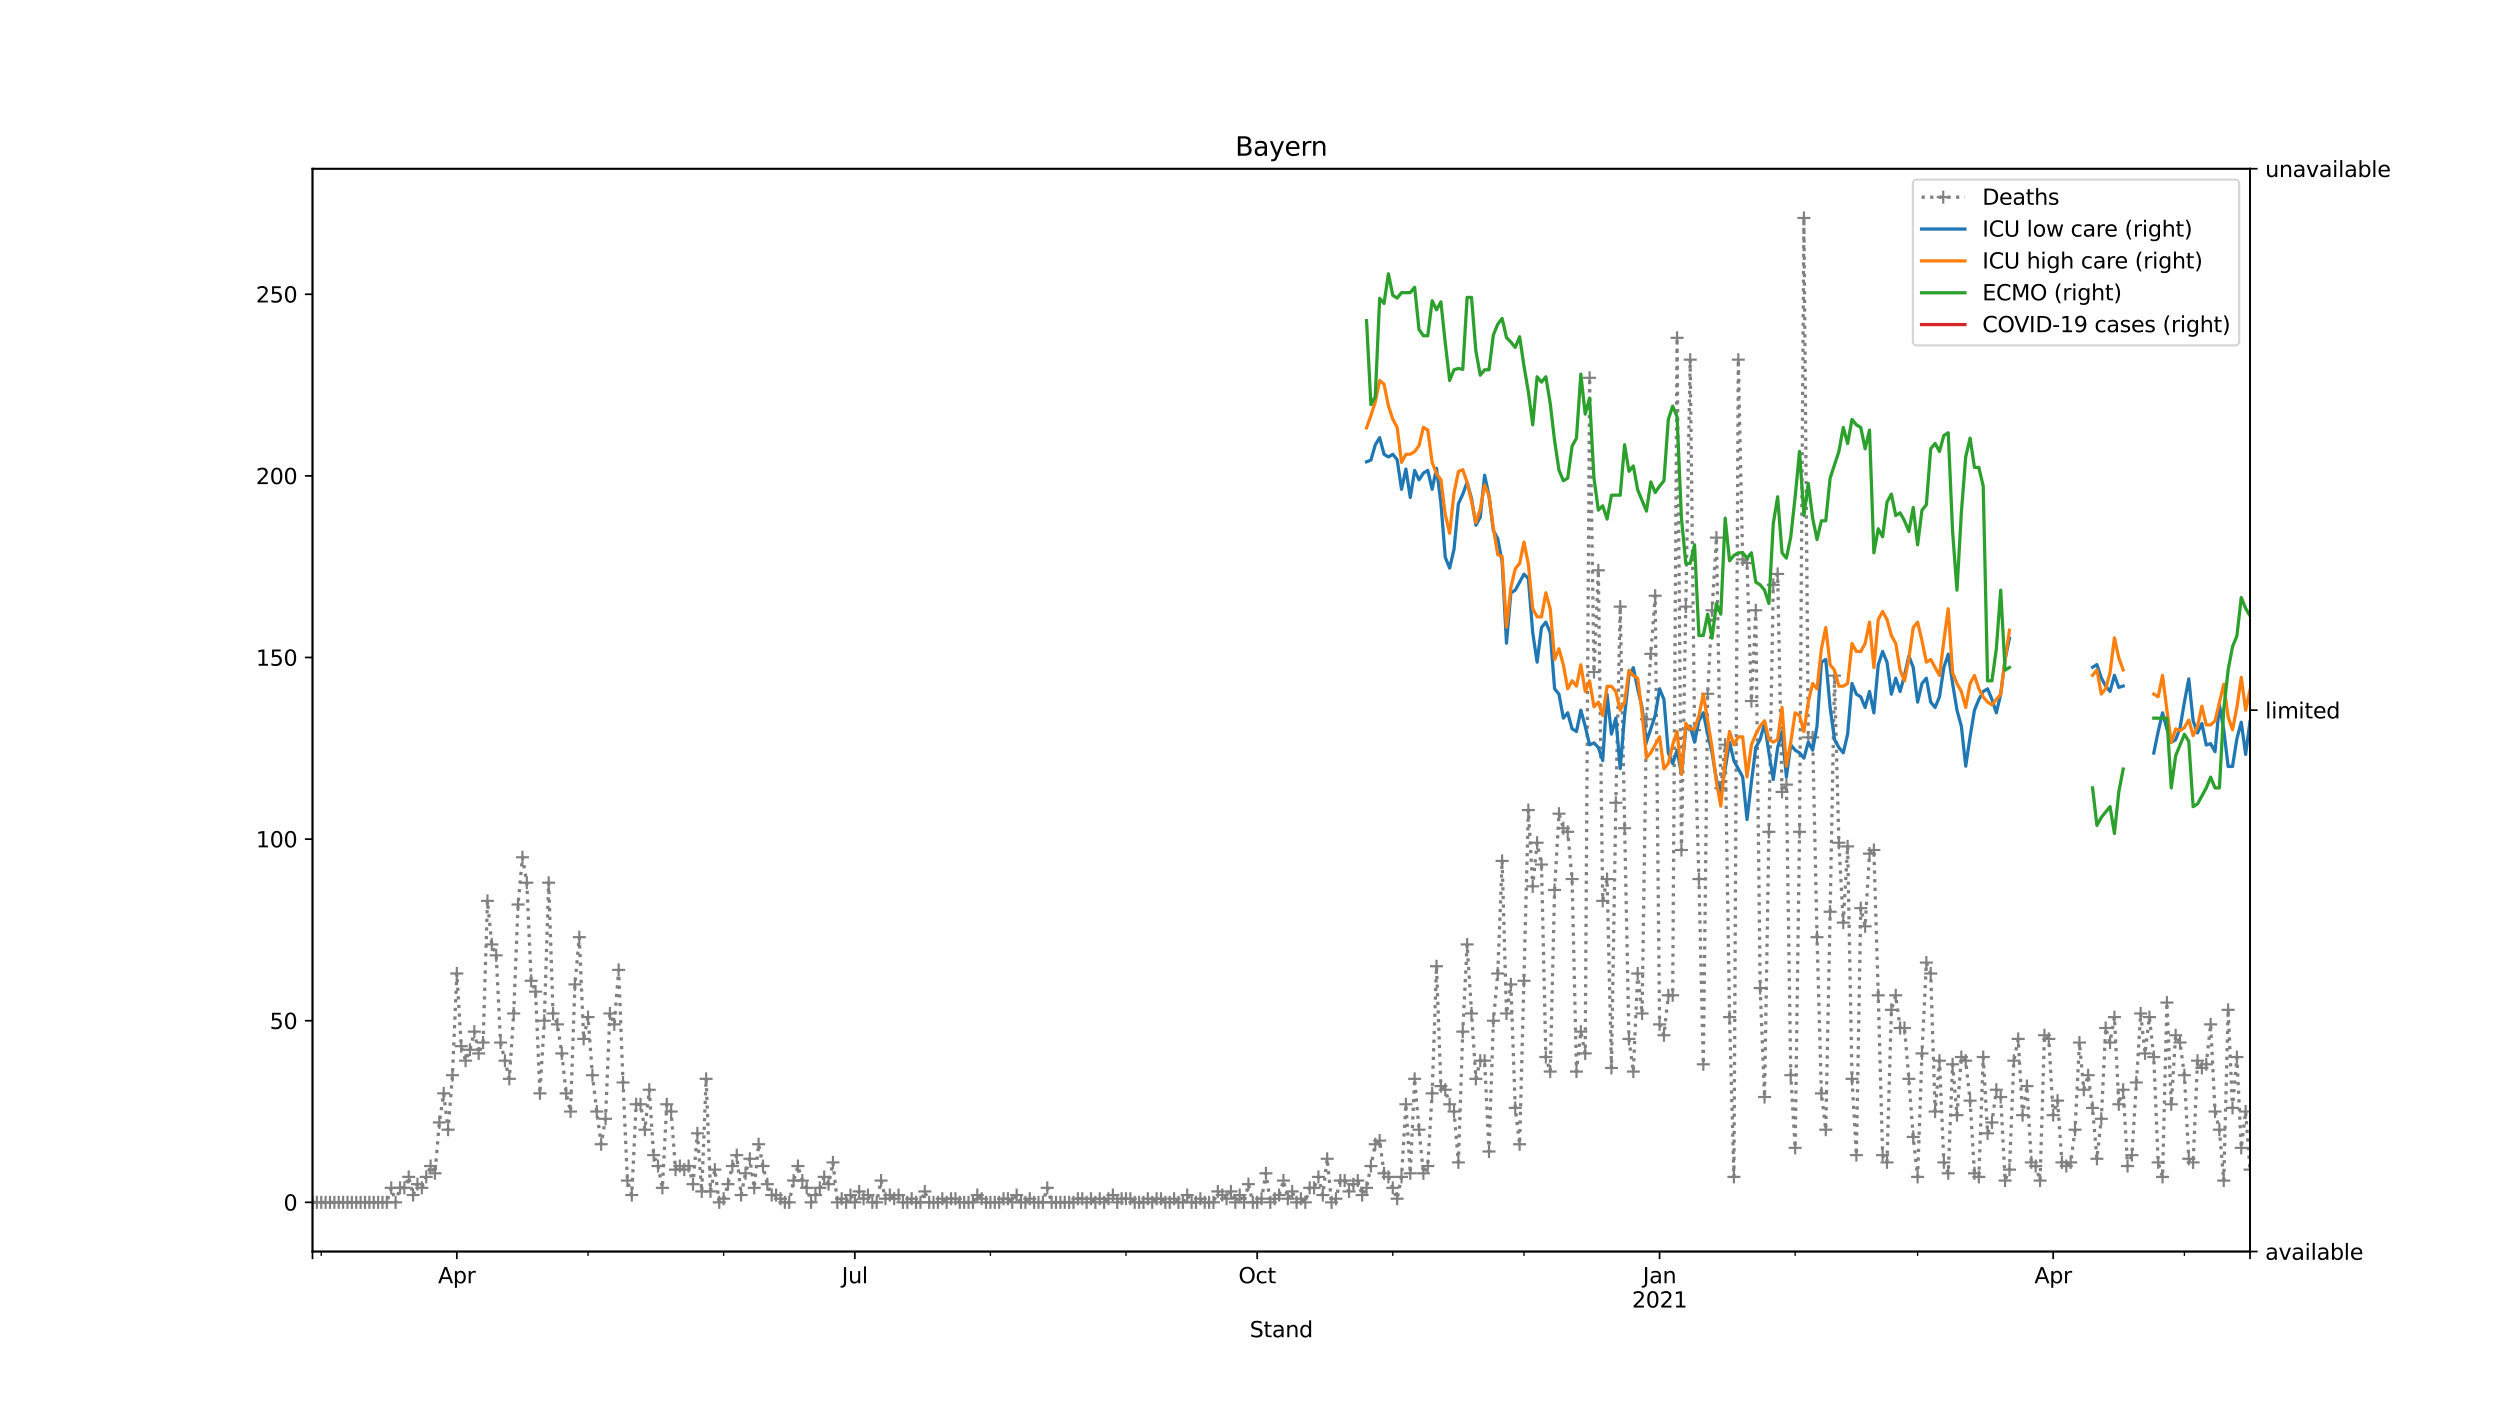 <?xml version="1.0" encoding="utf-8" standalone="no"?>
<!DOCTYPE svg PUBLIC "-//W3C//DTD SVG 1.1//EN"
  "http://www.w3.org/Graphics/SVG/1.1/DTD/svg11.dtd">
<svg height="648pt" version="1.1" viewBox="0 0 1152 648" width="1152pt" xmlns="http://www.w3.org/2000/svg" xmlns:xlink="http://www.w3.org/1999/xlink">
 <defs>
  <style type="text/css">*{stroke-linecap:butt;stroke-linejoin:round;}</style>
 </defs>
 <g id="figure_1">
  <g id="patch_1">
   <path d="M 0 648 
L 1152 648 
L 1152 0 
L 0 0 
z
" style="fill:#ffffff;"/>
  </g>
  <g id="axes_1">
   <g id="patch_2">
    <path d="M 144 576.72 
L 1036.8 576.72 
L 1036.8 77.76 
L 144 77.76 
z
" style="fill:#ffffff;"/>
   </g>
   <g id="matplotlib.axis_1">
    <g id="xtick_1">
     <g id="line2d_1">
      <defs>
       <path d="M 0 0 
L 0 3.5 
" id="m902a903d3d" style="stroke:#000000;stroke-width:0.8;"/>
      </defs>
      <g>
       <use style="stroke:#000000;stroke-width:0.8;" x="144" xlink:href="#m902a903d3d" y="576.72"/>
      </g>
     </g>
    </g>
    <g id="xtick_2">
     <g id="line2d_2">
      <g>
       <use style="stroke:#000000;stroke-width:0.8;" x="210.507" xlink:href="#m902a903d3d" y="576.72"/>
      </g>
     </g>
     <g id="text_1">
      <!-- Apr -->
      <g transform="translate(201.857 591.318)scale(0.1 -0.1)">
       <defs>
        <path d="M 2188 4044 
L 1331 1722 
L 3047 1722 
L 2188 4044 
z
M 1831 4666 
L 2547 4666 
L 4325 0 
L 3669 0 
L 3244 1197 
L 1141 1197 
L 716 0 
L 50 0 
L 1831 4666 
z
" id="DejaVuSans-41" transform="scale(0.016)"/>
        <path d="M 1159 525 
L 1159 -1331 
L 581 -1331 
L 581 3500 
L 1159 3500 
L 1159 2969 
Q 1341 3281 1617 3432 
Q 1894 3584 2278 3584 
Q 2916 3584 3314 3078 
Q 3713 2572 3713 1747 
Q 3713 922 3314 415 
Q 2916 -91 2278 -91 
Q 1894 -91 1617 61 
Q 1341 213 1159 525 
z
M 3116 1747 
Q 3116 2381 2855 2742 
Q 2594 3103 2138 3103 
Q 1681 3103 1420 2742 
Q 1159 2381 1159 1747 
Q 1159 1113 1420 752 
Q 1681 391 2138 391 
Q 2594 391 2855 752 
Q 3116 1113 3116 1747 
z
" id="DejaVuSans-70" transform="scale(0.016)"/>
        <path d="M 2631 2963 
Q 2534 3019 2420 3045 
Q 2306 3072 2169 3072 
Q 1681 3072 1420 2755 
Q 1159 2438 1159 1844 
L 1159 0 
L 581 0 
L 581 3500 
L 1159 3500 
L 1159 2956 
Q 1341 3275 1631 3429 
Q 1922 3584 2338 3584 
Q 2397 3584 2469 3576 
Q 2541 3569 2628 3553 
L 2631 2963 
z
" id="DejaVuSans-72" transform="scale(0.016)"/>
       </defs>
       <use xlink:href="#DejaVuSans-41"/>
       <use x="68.408" xlink:href="#DejaVuSans-70"/>
       <use x="131.885" xlink:href="#DejaVuSans-72"/>
      </g>
     </g>
    </g>
    <g id="xtick_3">
     <g id="line2d_3">
      <g>
       <use style="stroke:#000000;stroke-width:0.8;" x="393.903" xlink:href="#m902a903d3d" y="576.72"/>
      </g>
     </g>
     <g id="text_2">
      <!-- Jul -->
      <g transform="translate(387.871 591.318)scale(0.1 -0.1)">
       <defs>
        <path d="M 628 4666 
L 1259 4666 
L 1259 325 
Q 1259 -519 939 -900 
Q 619 -1281 -91 -1281 
L -331 -1281 
L -331 -750 
L -134 -750 
Q 284 -750 456 -515 
Q 628 -281 628 325 
L 628 4666 
z
" id="DejaVuSans-4a" transform="scale(0.016)"/>
        <path d="M 544 1381 
L 544 3500 
L 1119 3500 
L 1119 1403 
Q 1119 906 1312 657 
Q 1506 409 1894 409 
Q 2359 409 2629 706 
Q 2900 1003 2900 1516 
L 2900 3500 
L 3475 3500 
L 3475 0 
L 2900 0 
L 2900 538 
Q 2691 219 2414 64 
Q 2138 -91 1772 -91 
Q 1169 -91 856 284 
Q 544 659 544 1381 
z
M 1991 3584 
L 1991 3584 
z
" id="DejaVuSans-75" transform="scale(0.016)"/>
        <path d="M 603 4863 
L 1178 4863 
L 1178 0 
L 603 0 
L 603 4863 
z
" id="DejaVuSans-6c" transform="scale(0.016)"/>
       </defs>
       <use xlink:href="#DejaVuSans-4a"/>
       <use x="29.492" xlink:href="#DejaVuSans-75"/>
       <use x="92.871" xlink:href="#DejaVuSans-6c"/>
      </g>
     </g>
    </g>
    <g id="xtick_4">
     <g id="line2d_4">
      <g>
       <use style="stroke:#000000;stroke-width:0.8;" x="579.316" xlink:href="#m902a903d3d" y="576.72"/>
      </g>
     </g>
     <g id="text_3">
      <!-- Oct -->
      <g transform="translate(570.67 591.318)scale(0.1 -0.1)">
       <defs>
        <path d="M 2522 4238 
Q 1834 4238 1429 3725 
Q 1025 3213 1025 2328 
Q 1025 1447 1429 934 
Q 1834 422 2522 422 
Q 3209 422 3611 934 
Q 4013 1447 4013 2328 
Q 4013 3213 3611 3725 
Q 3209 4238 2522 4238 
z
M 2522 4750 
Q 3503 4750 4090 4092 
Q 4678 3434 4678 2328 
Q 4678 1225 4090 567 
Q 3503 -91 2522 -91 
Q 1538 -91 948 565 
Q 359 1222 359 2328 
Q 359 3434 948 4092 
Q 1538 4750 2522 4750 
z
" id="DejaVuSans-4f" transform="scale(0.016)"/>
        <path d="M 3122 3366 
L 3122 2828 
Q 2878 2963 2633 3030 
Q 2388 3097 2138 3097 
Q 1578 3097 1268 2742 
Q 959 2388 959 1747 
Q 959 1106 1268 751 
Q 1578 397 2138 397 
Q 2388 397 2633 464 
Q 2878 531 3122 666 
L 3122 134 
Q 2881 22 2623 -34 
Q 2366 -91 2075 -91 
Q 1284 -91 818 406 
Q 353 903 353 1747 
Q 353 2603 823 3093 
Q 1294 3584 2113 3584 
Q 2378 3584 2631 3529 
Q 2884 3475 3122 3366 
z
" id="DejaVuSans-63" transform="scale(0.016)"/>
        <path d="M 1172 4494 
L 1172 3500 
L 2356 3500 
L 2356 3053 
L 1172 3053 
L 1172 1153 
Q 1172 725 1289 603 
Q 1406 481 1766 481 
L 2356 481 
L 2356 0 
L 1766 0 
Q 1100 0 847 248 
Q 594 497 594 1153 
L 594 3053 
L 172 3053 
L 172 3500 
L 594 3500 
L 594 4494 
L 1172 4494 
z
" id="DejaVuSans-74" transform="scale(0.016)"/>
       </defs>
       <use xlink:href="#DejaVuSans-4f"/>
       <use x="78.711" xlink:href="#DejaVuSans-63"/>
       <use x="133.691" xlink:href="#DejaVuSans-74"/>
      </g>
     </g>
    </g>
    <g id="xtick_5">
     <g id="line2d_5">
      <g>
       <use style="stroke:#000000;stroke-width:0.8;" x="764.728" xlink:href="#m902a903d3d" y="576.72"/>
      </g>
     </g>
     <g id="text_4">
      <!-- Jan -->
      <g transform="translate(757.02 591.318)scale(0.1 -0.1)">
       <defs>
        <path d="M 2194 1759 
Q 1497 1759 1228 1600 
Q 959 1441 959 1056 
Q 959 750 1161 570 
Q 1363 391 1709 391 
Q 2188 391 2477 730 
Q 2766 1069 2766 1631 
L 2766 1759 
L 2194 1759 
z
M 3341 1997 
L 3341 0 
L 2766 0 
L 2766 531 
Q 2569 213 2275 61 
Q 1981 -91 1556 -91 
Q 1019 -91 701 211 
Q 384 513 384 1019 
Q 384 1609 779 1909 
Q 1175 2209 1959 2209 
L 2766 2209 
L 2766 2266 
Q 2766 2663 2505 2880 
Q 2244 3097 1772 3097 
Q 1472 3097 1187 3025 
Q 903 2953 641 2809 
L 641 3341 
Q 956 3463 1253 3523 
Q 1550 3584 1831 3584 
Q 2591 3584 2966 3190 
Q 3341 2797 3341 1997 
z
" id="DejaVuSans-61" transform="scale(0.016)"/>
        <path d="M 3513 2113 
L 3513 0 
L 2938 0 
L 2938 2094 
Q 2938 2591 2744 2837 
Q 2550 3084 2163 3084 
Q 1697 3084 1428 2787 
Q 1159 2491 1159 1978 
L 1159 0 
L 581 0 
L 581 3500 
L 1159 3500 
L 1159 2956 
Q 1366 3272 1645 3428 
Q 1925 3584 2291 3584 
Q 2894 3584 3203 3211 
Q 3513 2838 3513 2113 
z
" id="DejaVuSans-6e" transform="scale(0.016)"/>
       </defs>
       <use xlink:href="#DejaVuSans-4a"/>
       <use x="29.492" xlink:href="#DejaVuSans-61"/>
       <use x="90.771" xlink:href="#DejaVuSans-6e"/>
      </g>
      <!-- 2021 -->
      <g transform="translate(752.003 602.516)scale(0.1 -0.1)">
       <defs>
        <path d="M 1228 531 
L 3431 531 
L 3431 0 
L 469 0 
L 469 531 
Q 828 903 1448 1529 
Q 2069 2156 2228 2338 
Q 2531 2678 2651 2914 
Q 2772 3150 2772 3378 
Q 2772 3750 2511 3984 
Q 2250 4219 1831 4219 
Q 1534 4219 1204 4116 
Q 875 4013 500 3803 
L 500 4441 
Q 881 4594 1212 4672 
Q 1544 4750 1819 4750 
Q 2544 4750 2975 4387 
Q 3406 4025 3406 3419 
Q 3406 3131 3298 2873 
Q 3191 2616 2906 2266 
Q 2828 2175 2409 1742 
Q 1991 1309 1228 531 
z
" id="DejaVuSans-32" transform="scale(0.016)"/>
        <path d="M 2034 4250 
Q 1547 4250 1301 3770 
Q 1056 3291 1056 2328 
Q 1056 1369 1301 889 
Q 1547 409 2034 409 
Q 2525 409 2770 889 
Q 3016 1369 3016 2328 
Q 3016 3291 2770 3770 
Q 2525 4250 2034 4250 
z
M 2034 4750 
Q 2819 4750 3233 4129 
Q 3647 3509 3647 2328 
Q 3647 1150 3233 529 
Q 2819 -91 2034 -91 
Q 1250 -91 836 529 
Q 422 1150 422 2328 
Q 422 3509 836 4129 
Q 1250 4750 2034 4750 
z
" id="DejaVuSans-30" transform="scale(0.016)"/>
        <path d="M 794 531 
L 1825 531 
L 1825 4091 
L 703 3866 
L 703 4441 
L 1819 4666 
L 2450 4666 
L 2450 531 
L 3481 531 
L 3481 0 
L 794 0 
L 794 531 
z
" id="DejaVuSans-31" transform="scale(0.016)"/>
       </defs>
       <use xlink:href="#DejaVuSans-32"/>
       <use x="63.623" xlink:href="#DejaVuSans-30"/>
       <use x="127.246" xlink:href="#DejaVuSans-32"/>
       <use x="190.869" xlink:href="#DejaVuSans-31"/>
      </g>
     </g>
    </g>
    <g id="xtick_6">
     <g id="line2d_6">
      <g>
       <use style="stroke:#000000;stroke-width:0.8;" x="946.109" xlink:href="#m902a903d3d" y="576.72"/>
      </g>
     </g>
     <g id="text_5">
      <!-- Apr -->
      <g transform="translate(937.459 591.318)scale(0.1 -0.1)">
       <use xlink:href="#DejaVuSans-41"/>
       <use x="68.408" xlink:href="#DejaVuSans-70"/>
       <use x="131.885" xlink:href="#DejaVuSans-72"/>
      </g>
     </g>
    </g>
    <g id="xtick_7">
     <g id="line2d_7">
      <g>
       <use style="stroke:#000000;stroke-width:0.8;" x="1036.8" xlink:href="#m902a903d3d" y="576.72"/>
      </g>
     </g>
    </g>
    <g id="xtick_8">
     <g id="line2d_8">
      <defs>
       <path d="M 0 0 
L 0 2 
" id="mee2df8f9a8" style="stroke:#000000;stroke-width:0.6;"/>
      </defs>
      <g>
       <use style="stroke:#000000;stroke-width:0.6;" x="148.031" xlink:href="#mee2df8f9a8" y="576.72"/>
      </g>
     </g>
    </g>
    <g id="xtick_9">
     <g id="line2d_9">
      <g>
       <use style="stroke:#000000;stroke-width:0.6;" x="270.967" xlink:href="#mee2df8f9a8" y="576.72"/>
      </g>
     </g>
    </g>
    <g id="xtick_10">
     <g id="line2d_10">
      <g>
       <use style="stroke:#000000;stroke-width:0.6;" x="333.443" xlink:href="#mee2df8f9a8" y="576.72"/>
      </g>
     </g>
    </g>
    <g id="xtick_11">
     <g id="line2d_11">
      <g>
       <use style="stroke:#000000;stroke-width:0.6;" x="456.379" xlink:href="#mee2df8f9a8" y="576.72"/>
      </g>
     </g>
    </g>
    <g id="xtick_12">
     <g id="line2d_12">
      <g>
       <use style="stroke:#000000;stroke-width:0.6;" x="518.855" xlink:href="#mee2df8f9a8" y="576.72"/>
      </g>
     </g>
    </g>
    <g id="xtick_13">
     <g id="line2d_13">
      <g>
       <use style="stroke:#000000;stroke-width:0.6;" x="641.791" xlink:href="#mee2df8f9a8" y="576.72"/>
      </g>
     </g>
    </g>
    <g id="xtick_14">
     <g id="line2d_14">
      <g>
       <use style="stroke:#000000;stroke-width:0.6;" x="702.252" xlink:href="#mee2df8f9a8" y="576.72"/>
      </g>
     </g>
    </g>
    <g id="xtick_15">
     <g id="line2d_15">
      <g>
       <use style="stroke:#000000;stroke-width:0.6;" x="827.204" xlink:href="#mee2df8f9a8" y="576.72"/>
      </g>
     </g>
    </g>
    <g id="xtick_16">
     <g id="line2d_16">
      <g>
       <use style="stroke:#000000;stroke-width:0.6;" x="883.633" xlink:href="#mee2df8f9a8" y="576.72"/>
      </g>
     </g>
    </g>
    <g id="xtick_17">
     <g id="line2d_17">
      <g>
       <use style="stroke:#000000;stroke-width:0.6;" x="1006.57" xlink:href="#mee2df8f9a8" y="576.72"/>
      </g>
     </g>
    </g>
    <g id="text_6">
     <!-- Stand -->
     <g transform="translate(575.859 616.194)scale(0.1 -0.1)">
      <defs>
       <path d="M 3425 4513 
L 3425 3897 
Q 3066 4069 2747 4153 
Q 2428 4238 2131 4238 
Q 1616 4238 1336 4038 
Q 1056 3838 1056 3469 
Q 1056 3159 1242 3001 
Q 1428 2844 1947 2747 
L 2328 2669 
Q 3034 2534 3370 2195 
Q 3706 1856 3706 1288 
Q 3706 609 3251 259 
Q 2797 -91 1919 -91 
Q 1588 -91 1214 -16 
Q 841 59 441 206 
L 441 856 
Q 825 641 1194 531 
Q 1563 422 1919 422 
Q 2459 422 2753 634 
Q 3047 847 3047 1241 
Q 3047 1584 2836 1778 
Q 2625 1972 2144 2069 
L 1759 2144 
Q 1053 2284 737 2584 
Q 422 2884 422 3419 
Q 422 4038 858 4394 
Q 1294 4750 2059 4750 
Q 2388 4750 2728 4690 
Q 3069 4631 3425 4513 
z
" id="DejaVuSans-53" transform="scale(0.016)"/>
       <path d="M 2906 2969 
L 2906 4863 
L 3481 4863 
L 3481 0 
L 2906 0 
L 2906 525 
Q 2725 213 2448 61 
Q 2172 -91 1784 -91 
Q 1150 -91 751 415 
Q 353 922 353 1747 
Q 353 2572 751 3078 
Q 1150 3584 1784 3584 
Q 2172 3584 2448 3432 
Q 2725 3281 2906 2969 
z
M 947 1747 
Q 947 1113 1208 752 
Q 1469 391 1925 391 
Q 2381 391 2643 752 
Q 2906 1113 2906 1747 
Q 2906 2381 2643 2742 
Q 2381 3103 1925 3103 
Q 1469 3103 1208 2742 
Q 947 2381 947 1747 
z
" id="DejaVuSans-64" transform="scale(0.016)"/>
      </defs>
      <use xlink:href="#DejaVuSans-53"/>
      <use x="63.477" xlink:href="#DejaVuSans-74"/>
      <use x="102.686" xlink:href="#DejaVuSans-61"/>
      <use x="163.965" xlink:href="#DejaVuSans-6e"/>
      <use x="227.344" xlink:href="#DejaVuSans-64"/>
     </g>
    </g>
   </g>
   <g id="matplotlib.axis_2">
    <g id="ytick_1">
     <g id="line2d_18">
      <defs>
       <path d="M 0 0 
L -3.5 0 
" id="m6ac9d6dd2a" style="stroke:#000000;stroke-width:0.8;"/>
      </defs>
      <g>
       <use style="stroke:#000000;stroke-width:0.8;" x="144" xlink:href="#m6ac9d6dd2a" y="554.04"/>
      </g>
     </g>
     <g id="text_7">
      <!-- 0 -->
      <g transform="translate(130.637 557.839)scale(0.1 -0.1)">
       <use xlink:href="#DejaVuSans-30"/>
      </g>
     </g>
    </g>
    <g id="ytick_2">
     <g id="line2d_19">
      <g>
       <use style="stroke:#000000;stroke-width:0.8;" x="144" xlink:href="#m6ac9d6dd2a" y="470.35"/>
      </g>
     </g>
     <g id="text_8">
      <!-- 50 -->
      <g transform="translate(124.275 474.149)scale(0.1 -0.1)">
       <defs>
        <path d="M 691 4666 
L 3169 4666 
L 3169 4134 
L 1269 4134 
L 1269 2991 
Q 1406 3038 1543 3061 
Q 1681 3084 1819 3084 
Q 2600 3084 3056 2656 
Q 3513 2228 3513 1497 
Q 3513 744 3044 326 
Q 2575 -91 1722 -91 
Q 1428 -91 1123 -41 
Q 819 9 494 109 
L 494 744 
Q 775 591 1075 516 
Q 1375 441 1709 441 
Q 2250 441 2565 725 
Q 2881 1009 2881 1497 
Q 2881 1984 2565 2268 
Q 2250 2553 1709 2553 
Q 1456 2553 1204 2497 
Q 953 2441 691 2322 
L 691 4666 
z
" id="DejaVuSans-35" transform="scale(0.016)"/>
       </defs>
       <use xlink:href="#DejaVuSans-35"/>
       <use x="63.623" xlink:href="#DejaVuSans-30"/>
      </g>
     </g>
    </g>
    <g id="ytick_3">
     <g id="line2d_20">
      <g>
       <use style="stroke:#000000;stroke-width:0.8;" x="144" xlink:href="#m6ac9d6dd2a" y="386.66"/>
      </g>
     </g>
     <g id="text_9">
      <!-- 100 -->
      <g transform="translate(117.912 390.459)scale(0.1 -0.1)">
       <use xlink:href="#DejaVuSans-31"/>
       <use x="63.623" xlink:href="#DejaVuSans-30"/>
       <use x="127.246" xlink:href="#DejaVuSans-30"/>
      </g>
     </g>
    </g>
    <g id="ytick_4">
     <g id="line2d_21">
      <g>
       <use style="stroke:#000000;stroke-width:0.8;" x="144" xlink:href="#m6ac9d6dd2a" y="302.97"/>
      </g>
     </g>
     <g id="text_10">
      <!-- 150 -->
      <g transform="translate(117.912 306.769)scale(0.1 -0.1)">
       <use xlink:href="#DejaVuSans-31"/>
       <use x="63.623" xlink:href="#DejaVuSans-35"/>
       <use x="127.246" xlink:href="#DejaVuSans-30"/>
      </g>
     </g>
    </g>
    <g id="ytick_5">
     <g id="line2d_22">
      <g>
       <use style="stroke:#000000;stroke-width:0.8;" x="144" xlink:href="#m6ac9d6dd2a" y="219.28"/>
      </g>
     </g>
     <g id="text_11">
      <!-- 200 -->
      <g transform="translate(117.912 223.079)scale(0.1 -0.1)">
       <use xlink:href="#DejaVuSans-32"/>
       <use x="63.623" xlink:href="#DejaVuSans-30"/>
       <use x="127.246" xlink:href="#DejaVuSans-30"/>
      </g>
     </g>
    </g>
    <g id="ytick_6">
     <g id="line2d_23">
      <g>
       <use style="stroke:#000000;stroke-width:0.8;" x="144" xlink:href="#m6ac9d6dd2a" y="135.59"/>
      </g>
     </g>
     <g id="text_12">
      <!-- 250 -->
      <g transform="translate(117.912 139.389)scale(0.1 -0.1)">
       <use xlink:href="#DejaVuSans-32"/>
       <use x="63.623" xlink:href="#DejaVuSans-35"/>
       <use x="127.246" xlink:href="#DejaVuSans-30"/>
      </g>
     </g>
    </g>
   </g>
   <g id="line2d_24">
    <path clip-path="url(#p327c30b7d8)" d="M 144 554.04 
L 178.261 554.04 
L 180.276 547.345 
L 182.292 554.04 
L 184.307 547.345 
L 186.322 547.345 
L 188.338 542.323 
L 190.353 550.692 
L 192.368 545.671 
L 194.384 547.345 
L 198.414 537.302 
L 200.43 540.65 
L 202.445 517.216 
L 204.46 503.826 
L 206.476 520.564 
L 208.491 495.457 
L 210.507 448.591 
L 212.522 482.067 
L 214.537 488.762 
L 216.553 483.74 
L 218.568 475.371 
L 220.583 485.414 
L 222.599 480.393 
L 224.614 415.115 
L 226.629 435.2 
L 228.645 440.222 
L 230.66 480.393 
L 234.691 497.131 
L 236.706 467.002 
L 238.721 416.788 
L 240.737 395.029 
L 242.752 406.746 
L 244.767 451.938 
L 246.783 456.96 
L 248.798 503.826 
L 250.814 470.35 
L 252.829 406.746 
L 254.844 467.002 
L 256.86 472.024 
L 258.875 485.414 
L 260.89 503.826 
L 262.906 512.195 
L 264.921 453.612 
L 266.936 431.853 
L 268.952 478.719 
L 270.967 468.676 
L 272.982 495.457 
L 274.998 512.195 
L 277.013 527.259 
L 279.028 515.543 
L 281.044 467.002 
L 283.059 472.024 
L 285.074 446.917 
L 287.09 498.805 
L 289.105 543.997 
L 291.121 550.692 
L 293.136 508.847 
L 295.151 508.847 
L 297.167 520.564 
L 299.182 502.152 
L 301.197 532.281 
L 303.213 537.302 
L 305.228 547.345 
L 307.243 508.847 
L 309.259 512.195 
L 311.274 538.976 
L 313.289 537.302 
L 315.305 538.976 
L 317.32 537.302 
L 319.335 545.671 
L 321.351 522.238 
L 323.366 549.019 
L 325.381 497.131 
L 327.397 549.019 
L 329.412 538.976 
L 331.428 554.04 
L 333.443 552.366 
L 335.458 545.671 
L 337.474 537.302 
L 339.489 532.281 
L 341.504 550.692 
L 343.52 540.65 
L 345.535 533.954 
L 347.55 547.345 
L 349.566 527.259 
L 351.581 537.302 
L 353.596 545.671 
L 355.612 550.692 
L 357.627 550.692 
L 361.658 554.04 
L 363.673 554.04 
L 365.688 543.997 
L 367.704 537.302 
L 369.719 543.997 
L 371.735 547.345 
L 373.75 554.04 
L 377.781 547.345 
L 379.796 542.323 
L 381.811 545.671 
L 383.827 535.628 
L 385.842 554.04 
L 387.857 552.366 
L 389.873 554.04 
L 391.888 550.692 
L 393.903 554.04 
L 395.919 549.019 
L 397.934 552.366 
L 399.949 550.692 
L 401.965 554.04 
L 403.98 554.04 
L 405.995 543.997 
L 408.011 552.366 
L 410.026 550.692 
L 412.042 552.366 
L 414.057 550.692 
L 416.072 554.04 
L 418.088 554.04 
L 420.103 552.366 
L 422.118 554.04 
L 424.134 554.04 
L 426.149 549.019 
L 428.164 554.04 
L 432.195 554.04 
L 434.21 552.366 
L 436.226 554.04 
L 438.241 552.366 
L 440.256 552.366 
L 442.272 554.04 
L 448.318 554.04 
L 450.333 550.692 
L 454.364 554.04 
L 460.41 554.04 
L 462.425 552.366 
L 464.441 552.366 
L 466.456 554.04 
L 468.471 550.692 
L 470.487 554.04 
L 472.502 554.04 
L 474.517 552.366 
L 476.533 554.04 
L 480.563 554.04 
L 482.579 547.345 
L 484.594 554.04 
L 494.671 554.04 
L 496.686 552.366 
L 498.702 552.366 
L 500.717 554.04 
L 502.732 552.366 
L 504.748 554.04 
L 506.763 552.366 
L 508.778 554.04 
L 512.809 550.692 
L 514.824 554.04 
L 516.84 552.366 
L 520.87 552.366 
L 522.886 554.04 
L 526.916 554.04 
L 528.932 552.366 
L 530.947 554.04 
L 532.963 552.366 
L 534.978 552.366 
L 536.993 554.04 
L 539.009 554.04 
L 541.024 552.366 
L 543.039 554.04 
L 545.055 554.04 
L 547.07 550.692 
L 549.085 554.04 
L 551.101 554.04 
L 553.116 552.366 
L 555.131 554.04 
L 559.162 554.04 
L 561.177 549.019 
L 565.208 552.366 
L 567.223 549.019 
L 569.239 554.04 
L 571.254 550.692 
L 573.27 554.04 
L 575.285 545.671 
L 577.3 554.04 
L 579.316 554.04 
L 581.331 552.366 
L 583.346 540.65 
L 585.362 554.04 
L 589.392 550.692 
L 591.408 543.997 
L 593.423 552.366 
L 595.438 549.019 
L 597.454 554.04 
L 599.469 552.366 
L 601.484 554.04 
L 603.5 547.345 
L 605.515 547.345 
L 607.53 542.323 
L 609.546 550.692 
L 611.561 533.954 
L 613.577 554.04 
L 615.592 552.366 
L 617.607 543.997 
L 619.623 543.997 
L 621.638 549.019 
L 623.653 545.671 
L 625.669 543.997 
L 627.684 550.692 
L 629.699 547.345 
L 633.73 527.259 
L 635.745 525.585 
L 637.761 540.65 
L 639.776 542.323 
L 643.807 552.366 
L 645.822 542.323 
L 647.837 508.847 
L 649.853 540.65 
L 651.868 497.131 
L 653.884 520.564 
L 655.899 540.65 
L 657.914 537.302 
L 659.93 503.826 
L 661.945 445.243 
L 663.96 500.478 
L 665.976 502.152 
L 667.991 508.847 
L 670.006 512.195 
L 672.022 535.628 
L 674.037 475.371 
L 676.052 435.2 
L 680.083 497.131 
L 682.098 488.762 
L 684.114 488.762 
L 686.129 530.607 
L 688.144 470.35 
L 690.16 448.591 
L 692.175 396.703 
L 694.191 467.002 
L 696.206 453.612 
L 698.221 510.521 
L 700.237 527.259 
L 704.267 373.27 
L 706.283 408.419 
L 708.298 388.334 
L 710.313 398.377 
L 712.329 487.088 
L 714.344 493.783 
L 716.359 410.093 
L 718.375 374.943 
L 720.39 381.639 
L 722.405 383.312 
L 724.421 405.072 
L 726.436 493.783 
L 728.451 475.371 
L 730.467 485.414 
L 732.482 174.087 
L 734.498 309.665 
L 736.513 262.799 
L 738.528 415.115 
L 740.544 405.072 
L 742.559 492.109 
L 744.574 369.922 
L 746.59 279.537 
L 750.62 478.719 
L 752.636 493.783 
L 754.651 448.591 
L 756.666 467.002 
L 758.682 331.425 
L 760.697 301.296 
L 762.712 274.515 
L 764.728 472.024 
L 766.743 477.045 
L 768.758 458.633 
L 770.774 458.633 
L 772.789 155.675 
L 774.805 391.681 
L 778.835 165.718 
L 780.851 336.446 
L 782.866 405.072 
L 784.881 490.436 
L 786.897 319.708 
L 788.912 281.21 
L 790.927 247.734 
L 792.943 363.227 
L 794.958 343.141 
L 796.973 468.676 
L 798.989 542.323 
L 801.004 165.718 
L 803.019 257.777 
L 805.035 259.451 
L 807.05 323.055 
L 809.065 281.21 
L 811.081 455.286 
L 813.096 505.5 
L 815.112 383.312 
L 817.127 269.494 
L 819.142 264.472 
L 821.158 364.901 
L 823.173 361.553 
L 825.188 495.457 
L 827.204 528.933 
L 829.219 383.312 
L 831.234 100.44 
L 833.25 339.794 
L 835.265 339.794 
L 837.28 431.853 
L 839.296 503.826 
L 841.311 520.564 
L 843.326 420.136 
L 845.342 311.339 
L 847.357 388.334 
L 849.372 425.157 
L 851.388 390.008 
L 853.403 497.131 
L 855.419 532.281 
L 857.434 418.462 
L 859.449 426.831 
L 861.465 393.355 
L 863.48 391.681 
L 865.495 458.633 
L 867.511 532.281 
L 869.526 535.628 
L 871.541 465.329 
L 873.557 458.633 
L 875.572 473.698 
L 877.587 473.698 
L 879.603 497.131 
L 881.618 523.912 
L 883.633 542.323 
L 885.649 485.414 
L 887.664 443.569 
L 889.679 448.591 
L 891.695 512.195 
L 893.71 488.762 
L 895.726 535.628 
L 897.741 540.65 
L 899.756 490.436 
L 901.772 513.869 
L 903.787 487.088 
L 905.802 488.762 
L 907.818 507.174 
L 909.833 540.65 
L 911.848 542.323 
L 913.864 487.088 
L 915.879 522.238 
L 917.894 517.216 
L 919.91 502.152 
L 921.925 505.5 
L 923.94 543.997 
L 925.956 538.976 
L 927.971 488.762 
L 929.986 478.719 
L 932.002 513.869 
L 934.017 500.478 
L 936.033 535.628 
L 938.048 537.302 
L 940.063 543.997 
L 942.079 477.045 
L 944.094 478.719 
L 946.109 513.869 
L 948.125 507.174 
L 950.14 535.628 
L 952.155 537.302 
L 954.171 535.628 
L 956.186 520.564 
L 958.201 480.393 
L 960.217 502.152 
L 962.232 495.457 
L 964.247 510.521 
L 966.263 533.954 
L 968.278 515.543 
L 970.293 473.698 
L 972.309 480.393 
L 974.324 468.676 
L 976.34 508.847 
L 978.355 502.152 
L 980.37 537.302 
L 982.386 532.281 
L 986.416 467.002 
L 988.432 485.414 
L 990.447 468.676 
L 992.462 487.088 
L 994.478 535.628 
L 996.493 542.323 
L 998.508 461.981 
L 1000.524 508.847 
L 1002.539 477.045 
L 1004.554 480.393 
L 1006.57 495.457 
L 1008.585 533.954 
L 1010.6 535.628 
L 1012.616 488.762 
L 1014.631 492.109 
L 1016.647 490.436 
L 1018.662 472.024 
L 1020.677 512.195 
L 1022.693 520.564 
L 1024.708 543.997 
L 1026.723 465.329 
L 1028.739 510.521 
L 1030.754 487.088 
L 1032.769 528.933 
L 1034.785 512.195 
L 1036.8 538.976 
L 1036.8 538.976 
" style="fill:none;stroke:#808080;stroke-dasharray:1.5,2.475;stroke-dashoffset:0;stroke-width:1.5;"/>
    <defs>
     <path d="M -3 0 
L 3 0 
M 0 3 
L 0 -3 
" id="me779a76f2c" style="stroke:#808080;"/>
    </defs>
    <g clip-path="url(#p327c30b7d8)">
     <use style="fill:#808080;stroke:#808080;" x="144" xlink:href="#me779a76f2c" y="554.04"/>
     <use style="fill:#808080;stroke:#808080;" x="146.015" xlink:href="#me779a76f2c" y="554.04"/>
     <use style="fill:#808080;stroke:#808080;" x="148.031" xlink:href="#me779a76f2c" y="554.04"/>
     <use style="fill:#808080;stroke:#808080;" x="150.046" xlink:href="#me779a76f2c" y="554.04"/>
     <use style="fill:#808080;stroke:#808080;" x="152.061" xlink:href="#me779a76f2c" y="554.04"/>
     <use style="fill:#808080;stroke:#808080;" x="154.077" xlink:href="#me779a76f2c" y="554.04"/>
     <use style="fill:#808080;stroke:#808080;" x="156.092" xlink:href="#me779a76f2c" y="554.04"/>
     <use style="fill:#808080;stroke:#808080;" x="158.107" xlink:href="#me779a76f2c" y="554.04"/>
     <use style="fill:#808080;stroke:#808080;" x="160.123" xlink:href="#me779a76f2c" y="554.04"/>
     <use style="fill:#808080;stroke:#808080;" x="162.138" xlink:href="#me779a76f2c" y="554.04"/>
     <use style="fill:#808080;stroke:#808080;" x="164.153" xlink:href="#me779a76f2c" y="554.04"/>
     <use style="fill:#808080;stroke:#808080;" x="166.169" xlink:href="#me779a76f2c" y="554.04"/>
     <use style="fill:#808080;stroke:#808080;" x="168.184" xlink:href="#me779a76f2c" y="554.04"/>
     <use style="fill:#808080;stroke:#808080;" x="170.2" xlink:href="#me779a76f2c" y="554.04"/>
     <use style="fill:#808080;stroke:#808080;" x="172.215" xlink:href="#me779a76f2c" y="554.04"/>
     <use style="fill:#808080;stroke:#808080;" x="174.23" xlink:href="#me779a76f2c" y="554.04"/>
     <use style="fill:#808080;stroke:#808080;" x="176.246" xlink:href="#me779a76f2c" y="554.04"/>
     <use style="fill:#808080;stroke:#808080;" x="178.261" xlink:href="#me779a76f2c" y="554.04"/>
     <use style="fill:#808080;stroke:#808080;" x="180.276" xlink:href="#me779a76f2c" y="547.345"/>
     <use style="fill:#808080;stroke:#808080;" x="182.292" xlink:href="#me779a76f2c" y="554.04"/>
     <use style="fill:#808080;stroke:#808080;" x="184.307" xlink:href="#me779a76f2c" y="547.345"/>
     <use style="fill:#808080;stroke:#808080;" x="186.322" xlink:href="#me779a76f2c" y="547.345"/>
     <use style="fill:#808080;stroke:#808080;" x="188.338" xlink:href="#me779a76f2c" y="542.323"/>
     <use style="fill:#808080;stroke:#808080;" x="190.353" xlink:href="#me779a76f2c" y="550.692"/>
     <use style="fill:#808080;stroke:#808080;" x="192.368" xlink:href="#me779a76f2c" y="545.671"/>
     <use style="fill:#808080;stroke:#808080;" x="194.384" xlink:href="#me779a76f2c" y="547.345"/>
     <use style="fill:#808080;stroke:#808080;" x="196.399" xlink:href="#me779a76f2c" y="542.323"/>
     <use style="fill:#808080;stroke:#808080;" x="198.414" xlink:href="#me779a76f2c" y="537.302"/>
     <use style="fill:#808080;stroke:#808080;" x="200.43" xlink:href="#me779a76f2c" y="540.65"/>
     <use style="fill:#808080;stroke:#808080;" x="202.445" xlink:href="#me779a76f2c" y="517.216"/>
     <use style="fill:#808080;stroke:#808080;" x="204.46" xlink:href="#me779a76f2c" y="503.826"/>
     <use style="fill:#808080;stroke:#808080;" x="206.476" xlink:href="#me779a76f2c" y="520.564"/>
     <use style="fill:#808080;stroke:#808080;" x="208.491" xlink:href="#me779a76f2c" y="495.457"/>
     <use style="fill:#808080;stroke:#808080;" x="210.507" xlink:href="#me779a76f2c" y="448.591"/>
     <use style="fill:#808080;stroke:#808080;" x="212.522" xlink:href="#me779a76f2c" y="482.067"/>
     <use style="fill:#808080;stroke:#808080;" x="214.537" xlink:href="#me779a76f2c" y="488.762"/>
     <use style="fill:#808080;stroke:#808080;" x="216.553" xlink:href="#me779a76f2c" y="483.74"/>
     <use style="fill:#808080;stroke:#808080;" x="218.568" xlink:href="#me779a76f2c" y="475.371"/>
     <use style="fill:#808080;stroke:#808080;" x="220.583" xlink:href="#me779a76f2c" y="485.414"/>
     <use style="fill:#808080;stroke:#808080;" x="222.599" xlink:href="#me779a76f2c" y="480.393"/>
     <use style="fill:#808080;stroke:#808080;" x="224.614" xlink:href="#me779a76f2c" y="415.115"/>
     <use style="fill:#808080;stroke:#808080;" x="226.629" xlink:href="#me779a76f2c" y="435.2"/>
     <use style="fill:#808080;stroke:#808080;" x="228.645" xlink:href="#me779a76f2c" y="440.222"/>
     <use style="fill:#808080;stroke:#808080;" x="230.66" xlink:href="#me779a76f2c" y="480.393"/>
     <use style="fill:#808080;stroke:#808080;" x="232.675" xlink:href="#me779a76f2c" y="488.762"/>
     <use style="fill:#808080;stroke:#808080;" x="234.691" xlink:href="#me779a76f2c" y="497.131"/>
     <use style="fill:#808080;stroke:#808080;" x="236.706" xlink:href="#me779a76f2c" y="467.002"/>
     <use style="fill:#808080;stroke:#808080;" x="238.721" xlink:href="#me779a76f2c" y="416.788"/>
     <use style="fill:#808080;stroke:#808080;" x="240.737" xlink:href="#me779a76f2c" y="395.029"/>
     <use style="fill:#808080;stroke:#808080;" x="242.752" xlink:href="#me779a76f2c" y="406.746"/>
     <use style="fill:#808080;stroke:#808080;" x="244.767" xlink:href="#me779a76f2c" y="451.938"/>
     <use style="fill:#808080;stroke:#808080;" x="246.783" xlink:href="#me779a76f2c" y="456.96"/>
     <use style="fill:#808080;stroke:#808080;" x="248.798" xlink:href="#me779a76f2c" y="503.826"/>
     <use style="fill:#808080;stroke:#808080;" x="250.814" xlink:href="#me779a76f2c" y="470.35"/>
     <use style="fill:#808080;stroke:#808080;" x="252.829" xlink:href="#me779a76f2c" y="406.746"/>
     <use style="fill:#808080;stroke:#808080;" x="254.844" xlink:href="#me779a76f2c" y="467.002"/>
     <use style="fill:#808080;stroke:#808080;" x="256.86" xlink:href="#me779a76f2c" y="472.024"/>
     <use style="fill:#808080;stroke:#808080;" x="258.875" xlink:href="#me779a76f2c" y="485.414"/>
     <use style="fill:#808080;stroke:#808080;" x="260.89" xlink:href="#me779a76f2c" y="503.826"/>
     <use style="fill:#808080;stroke:#808080;" x="262.906" xlink:href="#me779a76f2c" y="512.195"/>
     <use style="fill:#808080;stroke:#808080;" x="264.921" xlink:href="#me779a76f2c" y="453.612"/>
     <use style="fill:#808080;stroke:#808080;" x="266.936" xlink:href="#me779a76f2c" y="431.853"/>
     <use style="fill:#808080;stroke:#808080;" x="268.952" xlink:href="#me779a76f2c" y="478.719"/>
     <use style="fill:#808080;stroke:#808080;" x="270.967" xlink:href="#me779a76f2c" y="468.676"/>
     <use style="fill:#808080;stroke:#808080;" x="272.982" xlink:href="#me779a76f2c" y="495.457"/>
     <use style="fill:#808080;stroke:#808080;" x="274.998" xlink:href="#me779a76f2c" y="512.195"/>
     <use style="fill:#808080;stroke:#808080;" x="277.013" xlink:href="#me779a76f2c" y="527.259"/>
     <use style="fill:#808080;stroke:#808080;" x="279.028" xlink:href="#me779a76f2c" y="515.543"/>
     <use style="fill:#808080;stroke:#808080;" x="281.044" xlink:href="#me779a76f2c" y="467.002"/>
     <use style="fill:#808080;stroke:#808080;" x="283.059" xlink:href="#me779a76f2c" y="472.024"/>
     <use style="fill:#808080;stroke:#808080;" x="285.074" xlink:href="#me779a76f2c" y="446.917"/>
     <use style="fill:#808080;stroke:#808080;" x="287.09" xlink:href="#me779a76f2c" y="498.805"/>
     <use style="fill:#808080;stroke:#808080;" x="289.105" xlink:href="#me779a76f2c" y="543.997"/>
     <use style="fill:#808080;stroke:#808080;" x="291.121" xlink:href="#me779a76f2c" y="550.692"/>
     <use style="fill:#808080;stroke:#808080;" x="293.136" xlink:href="#me779a76f2c" y="508.847"/>
     <use style="fill:#808080;stroke:#808080;" x="295.151" xlink:href="#me779a76f2c" y="508.847"/>
     <use style="fill:#808080;stroke:#808080;" x="297.167" xlink:href="#me779a76f2c" y="520.564"/>
     <use style="fill:#808080;stroke:#808080;" x="299.182" xlink:href="#me779a76f2c" y="502.152"/>
     <use style="fill:#808080;stroke:#808080;" x="301.197" xlink:href="#me779a76f2c" y="532.281"/>
     <use style="fill:#808080;stroke:#808080;" x="303.213" xlink:href="#me779a76f2c" y="537.302"/>
     <use style="fill:#808080;stroke:#808080;" x="305.228" xlink:href="#me779a76f2c" y="547.345"/>
     <use style="fill:#808080;stroke:#808080;" x="307.243" xlink:href="#me779a76f2c" y="508.847"/>
     <use style="fill:#808080;stroke:#808080;" x="309.259" xlink:href="#me779a76f2c" y="512.195"/>
     <use style="fill:#808080;stroke:#808080;" x="311.274" xlink:href="#me779a76f2c" y="538.976"/>
     <use style="fill:#808080;stroke:#808080;" x="313.289" xlink:href="#me779a76f2c" y="537.302"/>
     <use style="fill:#808080;stroke:#808080;" x="315.305" xlink:href="#me779a76f2c" y="538.976"/>
     <use style="fill:#808080;stroke:#808080;" x="317.32" xlink:href="#me779a76f2c" y="537.302"/>
     <use style="fill:#808080;stroke:#808080;" x="319.335" xlink:href="#me779a76f2c" y="545.671"/>
     <use style="fill:#808080;stroke:#808080;" x="321.351" xlink:href="#me779a76f2c" y="522.238"/>
     <use style="fill:#808080;stroke:#808080;" x="323.366" xlink:href="#me779a76f2c" y="549.019"/>
     <use style="fill:#808080;stroke:#808080;" x="325.381" xlink:href="#me779a76f2c" y="497.131"/>
     <use style="fill:#808080;stroke:#808080;" x="327.397" xlink:href="#me779a76f2c" y="549.019"/>
     <use style="fill:#808080;stroke:#808080;" x="329.412" xlink:href="#me779a76f2c" y="538.976"/>
     <use style="fill:#808080;stroke:#808080;" x="331.428" xlink:href="#me779a76f2c" y="554.04"/>
     <use style="fill:#808080;stroke:#808080;" x="333.443" xlink:href="#me779a76f2c" y="552.366"/>
     <use style="fill:#808080;stroke:#808080;" x="335.458" xlink:href="#me779a76f2c" y="545.671"/>
     <use style="fill:#808080;stroke:#808080;" x="337.474" xlink:href="#me779a76f2c" y="537.302"/>
     <use style="fill:#808080;stroke:#808080;" x="339.489" xlink:href="#me779a76f2c" y="532.281"/>
     <use style="fill:#808080;stroke:#808080;" x="341.504" xlink:href="#me779a76f2c" y="550.692"/>
     <use style="fill:#808080;stroke:#808080;" x="343.52" xlink:href="#me779a76f2c" y="540.65"/>
     <use style="fill:#808080;stroke:#808080;" x="345.535" xlink:href="#me779a76f2c" y="533.954"/>
     <use style="fill:#808080;stroke:#808080;" x="347.55" xlink:href="#me779a76f2c" y="547.345"/>
     <use style="fill:#808080;stroke:#808080;" x="349.566" xlink:href="#me779a76f2c" y="527.259"/>
     <use style="fill:#808080;stroke:#808080;" x="351.581" xlink:href="#me779a76f2c" y="537.302"/>
     <use style="fill:#808080;stroke:#808080;" x="353.596" xlink:href="#me779a76f2c" y="545.671"/>
     <use style="fill:#808080;stroke:#808080;" x="355.612" xlink:href="#me779a76f2c" y="550.692"/>
     <use style="fill:#808080;stroke:#808080;" x="357.627" xlink:href="#me779a76f2c" y="550.692"/>
     <use style="fill:#808080;stroke:#808080;" x="359.642" xlink:href="#me779a76f2c" y="552.366"/>
     <use style="fill:#808080;stroke:#808080;" x="361.658" xlink:href="#me779a76f2c" y="554.04"/>
     <use style="fill:#808080;stroke:#808080;" x="363.673" xlink:href="#me779a76f2c" y="554.04"/>
     <use style="fill:#808080;stroke:#808080;" x="365.688" xlink:href="#me779a76f2c" y="543.997"/>
     <use style="fill:#808080;stroke:#808080;" x="367.704" xlink:href="#me779a76f2c" y="537.302"/>
     <use style="fill:#808080;stroke:#808080;" x="369.719" xlink:href="#me779a76f2c" y="543.997"/>
     <use style="fill:#808080;stroke:#808080;" x="371.735" xlink:href="#me779a76f2c" y="547.345"/>
     <use style="fill:#808080;stroke:#808080;" x="373.75" xlink:href="#me779a76f2c" y="554.04"/>
     <use style="fill:#808080;stroke:#808080;" x="375.765" xlink:href="#me779a76f2c" y="550.692"/>
     <use style="fill:#808080;stroke:#808080;" x="377.781" xlink:href="#me779a76f2c" y="547.345"/>
     <use style="fill:#808080;stroke:#808080;" x="379.796" xlink:href="#me779a76f2c" y="542.323"/>
     <use style="fill:#808080;stroke:#808080;" x="381.811" xlink:href="#me779a76f2c" y="545.671"/>
     <use style="fill:#808080;stroke:#808080;" x="383.827" xlink:href="#me779a76f2c" y="535.628"/>
     <use style="fill:#808080;stroke:#808080;" x="385.842" xlink:href="#me779a76f2c" y="554.04"/>
     <use style="fill:#808080;stroke:#808080;" x="387.857" xlink:href="#me779a76f2c" y="552.366"/>
     <use style="fill:#808080;stroke:#808080;" x="389.873" xlink:href="#me779a76f2c" y="554.04"/>
     <use style="fill:#808080;stroke:#808080;" x="391.888" xlink:href="#me779a76f2c" y="550.692"/>
     <use style="fill:#808080;stroke:#808080;" x="393.903" xlink:href="#me779a76f2c" y="554.04"/>
     <use style="fill:#808080;stroke:#808080;" x="395.919" xlink:href="#me779a76f2c" y="549.019"/>
     <use style="fill:#808080;stroke:#808080;" x="397.934" xlink:href="#me779a76f2c" y="552.366"/>
     <use style="fill:#808080;stroke:#808080;" x="399.949" xlink:href="#me779a76f2c" y="550.692"/>
     <use style="fill:#808080;stroke:#808080;" x="401.965" xlink:href="#me779a76f2c" y="554.04"/>
     <use style="fill:#808080;stroke:#808080;" x="403.98" xlink:href="#me779a76f2c" y="554.04"/>
     <use style="fill:#808080;stroke:#808080;" x="405.995" xlink:href="#me779a76f2c" y="543.997"/>
     <use style="fill:#808080;stroke:#808080;" x="408.011" xlink:href="#me779a76f2c" y="552.366"/>
     <use style="fill:#808080;stroke:#808080;" x="410.026" xlink:href="#me779a76f2c" y="550.692"/>
     <use style="fill:#808080;stroke:#808080;" x="412.042" xlink:href="#me779a76f2c" y="552.366"/>
     <use style="fill:#808080;stroke:#808080;" x="414.057" xlink:href="#me779a76f2c" y="550.692"/>
     <use style="fill:#808080;stroke:#808080;" x="416.072" xlink:href="#me779a76f2c" y="554.04"/>
     <use style="fill:#808080;stroke:#808080;" x="418.088" xlink:href="#me779a76f2c" y="554.04"/>
     <use style="fill:#808080;stroke:#808080;" x="420.103" xlink:href="#me779a76f2c" y="552.366"/>
     <use style="fill:#808080;stroke:#808080;" x="422.118" xlink:href="#me779a76f2c" y="554.04"/>
     <use style="fill:#808080;stroke:#808080;" x="424.134" xlink:href="#me779a76f2c" y="554.04"/>
     <use style="fill:#808080;stroke:#808080;" x="426.149" xlink:href="#me779a76f2c" y="549.019"/>
     <use style="fill:#808080;stroke:#808080;" x="428.164" xlink:href="#me779a76f2c" y="554.04"/>
     <use style="fill:#808080;stroke:#808080;" x="430.18" xlink:href="#me779a76f2c" y="554.04"/>
     <use style="fill:#808080;stroke:#808080;" x="432.195" xlink:href="#me779a76f2c" y="554.04"/>
     <use style="fill:#808080;stroke:#808080;" x="434.21" xlink:href="#me779a76f2c" y="552.366"/>
     <use style="fill:#808080;stroke:#808080;" x="436.226" xlink:href="#me779a76f2c" y="554.04"/>
     <use style="fill:#808080;stroke:#808080;" x="438.241" xlink:href="#me779a76f2c" y="552.366"/>
     <use style="fill:#808080;stroke:#808080;" x="440.256" xlink:href="#me779a76f2c" y="552.366"/>
     <use style="fill:#808080;stroke:#808080;" x="442.272" xlink:href="#me779a76f2c" y="554.04"/>
     <use style="fill:#808080;stroke:#808080;" x="444.287" xlink:href="#me779a76f2c" y="554.04"/>
     <use style="fill:#808080;stroke:#808080;" x="446.302" xlink:href="#me779a76f2c" y="554.04"/>
     <use style="fill:#808080;stroke:#808080;" x="448.318" xlink:href="#me779a76f2c" y="554.04"/>
     <use style="fill:#808080;stroke:#808080;" x="450.333" xlink:href="#me779a76f2c" y="550.692"/>
     <use style="fill:#808080;stroke:#808080;" x="452.349" xlink:href="#me779a76f2c" y="552.366"/>
     <use style="fill:#808080;stroke:#808080;" x="454.364" xlink:href="#me779a76f2c" y="554.04"/>
     <use style="fill:#808080;stroke:#808080;" x="456.379" xlink:href="#me779a76f2c" y="554.04"/>
     <use style="fill:#808080;stroke:#808080;" x="458.395" xlink:href="#me779a76f2c" y="554.04"/>
     <use style="fill:#808080;stroke:#808080;" x="460.41" xlink:href="#me779a76f2c" y="554.04"/>
     <use style="fill:#808080;stroke:#808080;" x="462.425" xlink:href="#me779a76f2c" y="552.366"/>
     <use style="fill:#808080;stroke:#808080;" x="464.441" xlink:href="#me779a76f2c" y="552.366"/>
     <use style="fill:#808080;stroke:#808080;" x="466.456" xlink:href="#me779a76f2c" y="554.04"/>
     <use style="fill:#808080;stroke:#808080;" x="468.471" xlink:href="#me779a76f2c" y="550.692"/>
     <use style="fill:#808080;stroke:#808080;" x="470.487" xlink:href="#me779a76f2c" y="554.04"/>
     <use style="fill:#808080;stroke:#808080;" x="472.502" xlink:href="#me779a76f2c" y="554.04"/>
     <use style="fill:#808080;stroke:#808080;" x="474.517" xlink:href="#me779a76f2c" y="552.366"/>
     <use style="fill:#808080;stroke:#808080;" x="476.533" xlink:href="#me779a76f2c" y="554.04"/>
     <use style="fill:#808080;stroke:#808080;" x="478.548" xlink:href="#me779a76f2c" y="554.04"/>
     <use style="fill:#808080;stroke:#808080;" x="480.563" xlink:href="#me779a76f2c" y="554.04"/>
     <use style="fill:#808080;stroke:#808080;" x="482.579" xlink:href="#me779a76f2c" y="547.345"/>
     <use style="fill:#808080;stroke:#808080;" x="484.594" xlink:href="#me779a76f2c" y="554.04"/>
     <use style="fill:#808080;stroke:#808080;" x="486.609" xlink:href="#me779a76f2c" y="554.04"/>
     <use style="fill:#808080;stroke:#808080;" x="488.625" xlink:href="#me779a76f2c" y="554.04"/>
     <use style="fill:#808080;stroke:#808080;" x="490.64" xlink:href="#me779a76f2c" y="554.04"/>
     <use style="fill:#808080;stroke:#808080;" x="492.656" xlink:href="#me779a76f2c" y="554.04"/>
     <use style="fill:#808080;stroke:#808080;" x="494.671" xlink:href="#me779a76f2c" y="554.04"/>
     <use style="fill:#808080;stroke:#808080;" x="496.686" xlink:href="#me779a76f2c" y="552.366"/>
     <use style="fill:#808080;stroke:#808080;" x="498.702" xlink:href="#me779a76f2c" y="552.366"/>
     <use style="fill:#808080;stroke:#808080;" x="500.717" xlink:href="#me779a76f2c" y="554.04"/>
     <use style="fill:#808080;stroke:#808080;" x="502.732" xlink:href="#me779a76f2c" y="552.366"/>
     <use style="fill:#808080;stroke:#808080;" x="504.748" xlink:href="#me779a76f2c" y="554.04"/>
     <use style="fill:#808080;stroke:#808080;" x="506.763" xlink:href="#me779a76f2c" y="552.366"/>
     <use style="fill:#808080;stroke:#808080;" x="508.778" xlink:href="#me779a76f2c" y="554.04"/>
     <use style="fill:#808080;stroke:#808080;" x="510.794" xlink:href="#me779a76f2c" y="552.366"/>
     <use style="fill:#808080;stroke:#808080;" x="512.809" xlink:href="#me779a76f2c" y="550.692"/>
     <use style="fill:#808080;stroke:#808080;" x="514.824" xlink:href="#me779a76f2c" y="554.04"/>
     <use style="fill:#808080;stroke:#808080;" x="516.84" xlink:href="#me779a76f2c" y="552.366"/>
     <use style="fill:#808080;stroke:#808080;" x="518.855" xlink:href="#me779a76f2c" y="552.366"/>
     <use style="fill:#808080;stroke:#808080;" x="520.87" xlink:href="#me779a76f2c" y="552.366"/>
     <use style="fill:#808080;stroke:#808080;" x="522.886" xlink:href="#me779a76f2c" y="554.04"/>
     <use style="fill:#808080;stroke:#808080;" x="524.901" xlink:href="#me779a76f2c" y="554.04"/>
     <use style="fill:#808080;stroke:#808080;" x="526.916" xlink:href="#me779a76f2c" y="554.04"/>
     <use style="fill:#808080;stroke:#808080;" x="528.932" xlink:href="#me779a76f2c" y="552.366"/>
     <use style="fill:#808080;stroke:#808080;" x="530.947" xlink:href="#me779a76f2c" y="554.04"/>
     <use style="fill:#808080;stroke:#808080;" x="532.963" xlink:href="#me779a76f2c" y="552.366"/>
     <use style="fill:#808080;stroke:#808080;" x="534.978" xlink:href="#me779a76f2c" y="552.366"/>
     <use style="fill:#808080;stroke:#808080;" x="536.993" xlink:href="#me779a76f2c" y="554.04"/>
     <use style="fill:#808080;stroke:#808080;" x="539.009" xlink:href="#me779a76f2c" y="554.04"/>
     <use style="fill:#808080;stroke:#808080;" x="541.024" xlink:href="#me779a76f2c" y="552.366"/>
     <use style="fill:#808080;stroke:#808080;" x="543.039" xlink:href="#me779a76f2c" y="554.04"/>
     <use style="fill:#808080;stroke:#808080;" x="545.055" xlink:href="#me779a76f2c" y="554.04"/>
     <use style="fill:#808080;stroke:#808080;" x="547.07" xlink:href="#me779a76f2c" y="550.692"/>
     <use style="fill:#808080;stroke:#808080;" x="549.085" xlink:href="#me779a76f2c" y="554.04"/>
     <use style="fill:#808080;stroke:#808080;" x="551.101" xlink:href="#me779a76f2c" y="554.04"/>
     <use style="fill:#808080;stroke:#808080;" x="553.116" xlink:href="#me779a76f2c" y="552.366"/>
     <use style="fill:#808080;stroke:#808080;" x="555.131" xlink:href="#me779a76f2c" y="554.04"/>
     <use style="fill:#808080;stroke:#808080;" x="557.147" xlink:href="#me779a76f2c" y="554.04"/>
     <use style="fill:#808080;stroke:#808080;" x="559.162" xlink:href="#me779a76f2c" y="554.04"/>
     <use style="fill:#808080;stroke:#808080;" x="561.177" xlink:href="#me779a76f2c" y="549.019"/>
     <use style="fill:#808080;stroke:#808080;" x="563.193" xlink:href="#me779a76f2c" y="550.692"/>
     <use style="fill:#808080;stroke:#808080;" x="565.208" xlink:href="#me779a76f2c" y="552.366"/>
     <use style="fill:#808080;stroke:#808080;" x="567.223" xlink:href="#me779a76f2c" y="549.019"/>
     <use style="fill:#808080;stroke:#808080;" x="569.239" xlink:href="#me779a76f2c" y="554.04"/>
     <use style="fill:#808080;stroke:#808080;" x="571.254" xlink:href="#me779a76f2c" y="550.692"/>
     <use style="fill:#808080;stroke:#808080;" x="573.27" xlink:href="#me779a76f2c" y="554.04"/>
     <use style="fill:#808080;stroke:#808080;" x="575.285" xlink:href="#me779a76f2c" y="545.671"/>
     <use style="fill:#808080;stroke:#808080;" x="577.3" xlink:href="#me779a76f2c" y="554.04"/>
     <use style="fill:#808080;stroke:#808080;" x="579.316" xlink:href="#me779a76f2c" y="554.04"/>
     <use style="fill:#808080;stroke:#808080;" x="581.331" xlink:href="#me779a76f2c" y="552.366"/>
     <use style="fill:#808080;stroke:#808080;" x="583.346" xlink:href="#me779a76f2c" y="540.65"/>
     <use style="fill:#808080;stroke:#808080;" x="585.362" xlink:href="#me779a76f2c" y="554.04"/>
     <use style="fill:#808080;stroke:#808080;" x="587.377" xlink:href="#me779a76f2c" y="552.366"/>
     <use style="fill:#808080;stroke:#808080;" x="589.392" xlink:href="#me779a76f2c" y="550.692"/>
     <use style="fill:#808080;stroke:#808080;" x="591.408" xlink:href="#me779a76f2c" y="543.997"/>
     <use style="fill:#808080;stroke:#808080;" x="593.423" xlink:href="#me779a76f2c" y="552.366"/>
     <use style="fill:#808080;stroke:#808080;" x="595.438" xlink:href="#me779a76f2c" y="549.019"/>
     <use style="fill:#808080;stroke:#808080;" x="597.454" xlink:href="#me779a76f2c" y="554.04"/>
     <use style="fill:#808080;stroke:#808080;" x="599.469" xlink:href="#me779a76f2c" y="552.366"/>
     <use style="fill:#808080;stroke:#808080;" x="601.484" xlink:href="#me779a76f2c" y="554.04"/>
     <use style="fill:#808080;stroke:#808080;" x="603.5" xlink:href="#me779a76f2c" y="547.345"/>
     <use style="fill:#808080;stroke:#808080;" x="605.515" xlink:href="#me779a76f2c" y="547.345"/>
     <use style="fill:#808080;stroke:#808080;" x="607.53" xlink:href="#me779a76f2c" y="542.323"/>
     <use style="fill:#808080;stroke:#808080;" x="609.546" xlink:href="#me779a76f2c" y="550.692"/>
     <use style="fill:#808080;stroke:#808080;" x="611.561" xlink:href="#me779a76f2c" y="533.954"/>
     <use style="fill:#808080;stroke:#808080;" x="613.577" xlink:href="#me779a76f2c" y="554.04"/>
     <use style="fill:#808080;stroke:#808080;" x="615.592" xlink:href="#me779a76f2c" y="552.366"/>
     <use style="fill:#808080;stroke:#808080;" x="617.607" xlink:href="#me779a76f2c" y="543.997"/>
     <use style="fill:#808080;stroke:#808080;" x="619.623" xlink:href="#me779a76f2c" y="543.997"/>
     <use style="fill:#808080;stroke:#808080;" x="621.638" xlink:href="#me779a76f2c" y="549.019"/>
     <use style="fill:#808080;stroke:#808080;" x="623.653" xlink:href="#me779a76f2c" y="545.671"/>
     <use style="fill:#808080;stroke:#808080;" x="625.669" xlink:href="#me779a76f2c" y="543.997"/>
     <use style="fill:#808080;stroke:#808080;" x="627.684" xlink:href="#me779a76f2c" y="550.692"/>
     <use style="fill:#808080;stroke:#808080;" x="629.699" xlink:href="#me779a76f2c" y="547.345"/>
     <use style="fill:#808080;stroke:#808080;" x="631.715" xlink:href="#me779a76f2c" y="537.302"/>
     <use style="fill:#808080;stroke:#808080;" x="633.73" xlink:href="#me779a76f2c" y="527.259"/>
     <use style="fill:#808080;stroke:#808080;" x="635.745" xlink:href="#me779a76f2c" y="525.585"/>
     <use style="fill:#808080;stroke:#808080;" x="637.761" xlink:href="#me779a76f2c" y="540.65"/>
     <use style="fill:#808080;stroke:#808080;" x="639.776" xlink:href="#me779a76f2c" y="542.323"/>
     <use style="fill:#808080;stroke:#808080;" x="641.791" xlink:href="#me779a76f2c" y="547.345"/>
     <use style="fill:#808080;stroke:#808080;" x="643.807" xlink:href="#me779a76f2c" y="552.366"/>
     <use style="fill:#808080;stroke:#808080;" x="645.822" xlink:href="#me779a76f2c" y="542.323"/>
     <use style="fill:#808080;stroke:#808080;" x="647.837" xlink:href="#me779a76f2c" y="508.847"/>
     <use style="fill:#808080;stroke:#808080;" x="649.853" xlink:href="#me779a76f2c" y="540.65"/>
     <use style="fill:#808080;stroke:#808080;" x="651.868" xlink:href="#me779a76f2c" y="497.131"/>
     <use style="fill:#808080;stroke:#808080;" x="653.884" xlink:href="#me779a76f2c" y="520.564"/>
     <use style="fill:#808080;stroke:#808080;" x="655.899" xlink:href="#me779a76f2c" y="540.65"/>
     <use style="fill:#808080;stroke:#808080;" x="657.914" xlink:href="#me779a76f2c" y="537.302"/>
     <use style="fill:#808080;stroke:#808080;" x="659.93" xlink:href="#me779a76f2c" y="503.826"/>
     <use style="fill:#808080;stroke:#808080;" x="661.945" xlink:href="#me779a76f2c" y="445.243"/>
     <use style="fill:#808080;stroke:#808080;" x="663.96" xlink:href="#me779a76f2c" y="500.478"/>
     <use style="fill:#808080;stroke:#808080;" x="665.976" xlink:href="#me779a76f2c" y="502.152"/>
     <use style="fill:#808080;stroke:#808080;" x="667.991" xlink:href="#me779a76f2c" y="508.847"/>
     <use style="fill:#808080;stroke:#808080;" x="670.006" xlink:href="#me779a76f2c" y="512.195"/>
     <use style="fill:#808080;stroke:#808080;" x="672.022" xlink:href="#me779a76f2c" y="535.628"/>
     <use style="fill:#808080;stroke:#808080;" x="674.037" xlink:href="#me779a76f2c" y="475.371"/>
     <use style="fill:#808080;stroke:#808080;" x="676.052" xlink:href="#me779a76f2c" y="435.2"/>
     <use style="fill:#808080;stroke:#808080;" x="678.068" xlink:href="#me779a76f2c" y="467.002"/>
     <use style="fill:#808080;stroke:#808080;" x="680.083" xlink:href="#me779a76f2c" y="497.131"/>
     <use style="fill:#808080;stroke:#808080;" x="682.098" xlink:href="#me779a76f2c" y="488.762"/>
     <use style="fill:#808080;stroke:#808080;" x="684.114" xlink:href="#me779a76f2c" y="488.762"/>
     <use style="fill:#808080;stroke:#808080;" x="686.129" xlink:href="#me779a76f2c" y="530.607"/>
     <use style="fill:#808080;stroke:#808080;" x="688.144" xlink:href="#me779a76f2c" y="470.35"/>
     <use style="fill:#808080;stroke:#808080;" x="690.16" xlink:href="#me779a76f2c" y="448.591"/>
     <use style="fill:#808080;stroke:#808080;" x="692.175" xlink:href="#me779a76f2c" y="396.703"/>
     <use style="fill:#808080;stroke:#808080;" x="694.191" xlink:href="#me779a76f2c" y="467.002"/>
     <use style="fill:#808080;stroke:#808080;" x="696.206" xlink:href="#me779a76f2c" y="453.612"/>
     <use style="fill:#808080;stroke:#808080;" x="698.221" xlink:href="#me779a76f2c" y="510.521"/>
     <use style="fill:#808080;stroke:#808080;" x="700.237" xlink:href="#me779a76f2c" y="527.259"/>
     <use style="fill:#808080;stroke:#808080;" x="702.252" xlink:href="#me779a76f2c" y="451.938"/>
     <use style="fill:#808080;stroke:#808080;" x="704.267" xlink:href="#me779a76f2c" y="373.27"/>
     <use style="fill:#808080;stroke:#808080;" x="706.283" xlink:href="#me779a76f2c" y="408.419"/>
     <use style="fill:#808080;stroke:#808080;" x="708.298" xlink:href="#me779a76f2c" y="388.334"/>
     <use style="fill:#808080;stroke:#808080;" x="710.313" xlink:href="#me779a76f2c" y="398.377"/>
     <use style="fill:#808080;stroke:#808080;" x="712.329" xlink:href="#me779a76f2c" y="487.088"/>
     <use style="fill:#808080;stroke:#808080;" x="714.344" xlink:href="#me779a76f2c" y="493.783"/>
     <use style="fill:#808080;stroke:#808080;" x="716.359" xlink:href="#me779a76f2c" y="410.093"/>
     <use style="fill:#808080;stroke:#808080;" x="718.375" xlink:href="#me779a76f2c" y="374.943"/>
     <use style="fill:#808080;stroke:#808080;" x="720.39" xlink:href="#me779a76f2c" y="381.639"/>
     <use style="fill:#808080;stroke:#808080;" x="722.405" xlink:href="#me779a76f2c" y="383.312"/>
     <use style="fill:#808080;stroke:#808080;" x="724.421" xlink:href="#me779a76f2c" y="405.072"/>
     <use style="fill:#808080;stroke:#808080;" x="726.436" xlink:href="#me779a76f2c" y="493.783"/>
     <use style="fill:#808080;stroke:#808080;" x="728.451" xlink:href="#me779a76f2c" y="475.371"/>
     <use style="fill:#808080;stroke:#808080;" x="730.467" xlink:href="#me779a76f2c" y="485.414"/>
     <use style="fill:#808080;stroke:#808080;" x="732.482" xlink:href="#me779a76f2c" y="174.087"/>
     <use style="fill:#808080;stroke:#808080;" x="734.498" xlink:href="#me779a76f2c" y="309.665"/>
     <use style="fill:#808080;stroke:#808080;" x="736.513" xlink:href="#me779a76f2c" y="262.799"/>
     <use style="fill:#808080;stroke:#808080;" x="738.528" xlink:href="#me779a76f2c" y="415.115"/>
     <use style="fill:#808080;stroke:#808080;" x="740.544" xlink:href="#me779a76f2c" y="405.072"/>
     <use style="fill:#808080;stroke:#808080;" x="742.559" xlink:href="#me779a76f2c" y="492.109"/>
     <use style="fill:#808080;stroke:#808080;" x="744.574" xlink:href="#me779a76f2c" y="369.922"/>
     <use style="fill:#808080;stroke:#808080;" x="746.59" xlink:href="#me779a76f2c" y="279.537"/>
     <use style="fill:#808080;stroke:#808080;" x="748.605" xlink:href="#me779a76f2c" y="381.639"/>
     <use style="fill:#808080;stroke:#808080;" x="750.62" xlink:href="#me779a76f2c" y="478.719"/>
     <use style="fill:#808080;stroke:#808080;" x="752.636" xlink:href="#me779a76f2c" y="493.783"/>
     <use style="fill:#808080;stroke:#808080;" x="754.651" xlink:href="#me779a76f2c" y="448.591"/>
     <use style="fill:#808080;stroke:#808080;" x="756.666" xlink:href="#me779a76f2c" y="467.002"/>
     <use style="fill:#808080;stroke:#808080;" x="758.682" xlink:href="#me779a76f2c" y="331.425"/>
     <use style="fill:#808080;stroke:#808080;" x="760.697" xlink:href="#me779a76f2c" y="301.296"/>
     <use style="fill:#808080;stroke:#808080;" x="762.712" xlink:href="#me779a76f2c" y="274.515"/>
     <use style="fill:#808080;stroke:#808080;" x="764.728" xlink:href="#me779a76f2c" y="472.024"/>
     <use style="fill:#808080;stroke:#808080;" x="766.743" xlink:href="#me779a76f2c" y="477.045"/>
     <use style="fill:#808080;stroke:#808080;" x="768.758" xlink:href="#me779a76f2c" y="458.633"/>
     <use style="fill:#808080;stroke:#808080;" x="770.774" xlink:href="#me779a76f2c" y="458.633"/>
     <use style="fill:#808080;stroke:#808080;" x="772.789" xlink:href="#me779a76f2c" y="155.675"/>
     <use style="fill:#808080;stroke:#808080;" x="774.805" xlink:href="#me779a76f2c" y="391.681"/>
     <use style="fill:#808080;stroke:#808080;" x="776.82" xlink:href="#me779a76f2c" y="279.537"/>
     <use style="fill:#808080;stroke:#808080;" x="778.835" xlink:href="#me779a76f2c" y="165.718"/>
     <use style="fill:#808080;stroke:#808080;" x="780.851" xlink:href="#me779a76f2c" y="336.446"/>
     <use style="fill:#808080;stroke:#808080;" x="782.866" xlink:href="#me779a76f2c" y="405.072"/>
     <use style="fill:#808080;stroke:#808080;" x="784.881" xlink:href="#me779a76f2c" y="490.436"/>
     <use style="fill:#808080;stroke:#808080;" x="786.897" xlink:href="#me779a76f2c" y="319.708"/>
     <use style="fill:#808080;stroke:#808080;" x="788.912" xlink:href="#me779a76f2c" y="281.21"/>
     <use style="fill:#808080;stroke:#808080;" x="790.927" xlink:href="#me779a76f2c" y="247.734"/>
     <use style="fill:#808080;stroke:#808080;" x="792.943" xlink:href="#me779a76f2c" y="363.227"/>
     <use style="fill:#808080;stroke:#808080;" x="794.958" xlink:href="#me779a76f2c" y="343.141"/>
     <use style="fill:#808080;stroke:#808080;" x="796.973" xlink:href="#me779a76f2c" y="468.676"/>
     <use style="fill:#808080;stroke:#808080;" x="798.989" xlink:href="#me779a76f2c" y="542.323"/>
     <use style="fill:#808080;stroke:#808080;" x="801.004" xlink:href="#me779a76f2c" y="165.718"/>
     <use style="fill:#808080;stroke:#808080;" x="803.019" xlink:href="#me779a76f2c" y="257.777"/>
     <use style="fill:#808080;stroke:#808080;" x="805.035" xlink:href="#me779a76f2c" y="259.451"/>
     <use style="fill:#808080;stroke:#808080;" x="807.05" xlink:href="#me779a76f2c" y="323.055"/>
     <use style="fill:#808080;stroke:#808080;" x="809.065" xlink:href="#me779a76f2c" y="281.21"/>
     <use style="fill:#808080;stroke:#808080;" x="811.081" xlink:href="#me779a76f2c" y="455.286"/>
     <use style="fill:#808080;stroke:#808080;" x="813.096" xlink:href="#me779a76f2c" y="505.5"/>
     <use style="fill:#808080;stroke:#808080;" x="815.112" xlink:href="#me779a76f2c" y="383.312"/>
     <use style="fill:#808080;stroke:#808080;" x="817.127" xlink:href="#me779a76f2c" y="269.494"/>
     <use style="fill:#808080;stroke:#808080;" x="819.142" xlink:href="#me779a76f2c" y="264.472"/>
     <use style="fill:#808080;stroke:#808080;" x="821.158" xlink:href="#me779a76f2c" y="364.901"/>
     <use style="fill:#808080;stroke:#808080;" x="823.173" xlink:href="#me779a76f2c" y="361.553"/>
     <use style="fill:#808080;stroke:#808080;" x="825.188" xlink:href="#me779a76f2c" y="495.457"/>
     <use style="fill:#808080;stroke:#808080;" x="827.204" xlink:href="#me779a76f2c" y="528.933"/>
     <use style="fill:#808080;stroke:#808080;" x="829.219" xlink:href="#me779a76f2c" y="383.312"/>
     <use style="fill:#808080;stroke:#808080;" x="831.234" xlink:href="#me779a76f2c" y="100.44"/>
     <use style="fill:#808080;stroke:#808080;" x="833.25" xlink:href="#me779a76f2c" y="339.794"/>
     <use style="fill:#808080;stroke:#808080;" x="835.265" xlink:href="#me779a76f2c" y="339.794"/>
     <use style="fill:#808080;stroke:#808080;" x="837.28" xlink:href="#me779a76f2c" y="431.853"/>
     <use style="fill:#808080;stroke:#808080;" x="839.296" xlink:href="#me779a76f2c" y="503.826"/>
     <use style="fill:#808080;stroke:#808080;" x="841.311" xlink:href="#me779a76f2c" y="520.564"/>
     <use style="fill:#808080;stroke:#808080;" x="843.326" xlink:href="#me779a76f2c" y="420.136"/>
     <use style="fill:#808080;stroke:#808080;" x="845.342" xlink:href="#me779a76f2c" y="311.339"/>
     <use style="fill:#808080;stroke:#808080;" x="847.357" xlink:href="#me779a76f2c" y="388.334"/>
     <use style="fill:#808080;stroke:#808080;" x="849.372" xlink:href="#me779a76f2c" y="425.157"/>
     <use style="fill:#808080;stroke:#808080;" x="851.388" xlink:href="#me779a76f2c" y="390.008"/>
     <use style="fill:#808080;stroke:#808080;" x="853.403" xlink:href="#me779a76f2c" y="497.131"/>
     <use style="fill:#808080;stroke:#808080;" x="855.419" xlink:href="#me779a76f2c" y="532.281"/>
     <use style="fill:#808080;stroke:#808080;" x="857.434" xlink:href="#me779a76f2c" y="418.462"/>
     <use style="fill:#808080;stroke:#808080;" x="859.449" xlink:href="#me779a76f2c" y="426.831"/>
     <use style="fill:#808080;stroke:#808080;" x="861.465" xlink:href="#me779a76f2c" y="393.355"/>
     <use style="fill:#808080;stroke:#808080;" x="863.48" xlink:href="#me779a76f2c" y="391.681"/>
     <use style="fill:#808080;stroke:#808080;" x="865.495" xlink:href="#me779a76f2c" y="458.633"/>
     <use style="fill:#808080;stroke:#808080;" x="867.511" xlink:href="#me779a76f2c" y="532.281"/>
     <use style="fill:#808080;stroke:#808080;" x="869.526" xlink:href="#me779a76f2c" y="535.628"/>
     <use style="fill:#808080;stroke:#808080;" x="871.541" xlink:href="#me779a76f2c" y="465.329"/>
     <use style="fill:#808080;stroke:#808080;" x="873.557" xlink:href="#me779a76f2c" y="458.633"/>
     <use style="fill:#808080;stroke:#808080;" x="875.572" xlink:href="#me779a76f2c" y="473.698"/>
     <use style="fill:#808080;stroke:#808080;" x="877.587" xlink:href="#me779a76f2c" y="473.698"/>
     <use style="fill:#808080;stroke:#808080;" x="879.603" xlink:href="#me779a76f2c" y="497.131"/>
     <use style="fill:#808080;stroke:#808080;" x="881.618" xlink:href="#me779a76f2c" y="523.912"/>
     <use style="fill:#808080;stroke:#808080;" x="883.633" xlink:href="#me779a76f2c" y="542.323"/>
     <use style="fill:#808080;stroke:#808080;" x="885.649" xlink:href="#me779a76f2c" y="485.414"/>
     <use style="fill:#808080;stroke:#808080;" x="887.664" xlink:href="#me779a76f2c" y="443.569"/>
     <use style="fill:#808080;stroke:#808080;" x="889.679" xlink:href="#me779a76f2c" y="448.591"/>
     <use style="fill:#808080;stroke:#808080;" x="891.695" xlink:href="#me779a76f2c" y="512.195"/>
     <use style="fill:#808080;stroke:#808080;" x="893.71" xlink:href="#me779a76f2c" y="488.762"/>
     <use style="fill:#808080;stroke:#808080;" x="895.726" xlink:href="#me779a76f2c" y="535.628"/>
     <use style="fill:#808080;stroke:#808080;" x="897.741" xlink:href="#me779a76f2c" y="540.65"/>
     <use style="fill:#808080;stroke:#808080;" x="899.756" xlink:href="#me779a76f2c" y="490.436"/>
     <use style="fill:#808080;stroke:#808080;" x="901.772" xlink:href="#me779a76f2c" y="513.869"/>
     <use style="fill:#808080;stroke:#808080;" x="903.787" xlink:href="#me779a76f2c" y="487.088"/>
     <use style="fill:#808080;stroke:#808080;" x="905.802" xlink:href="#me779a76f2c" y="488.762"/>
     <use style="fill:#808080;stroke:#808080;" x="907.818" xlink:href="#me779a76f2c" y="507.174"/>
     <use style="fill:#808080;stroke:#808080;" x="909.833" xlink:href="#me779a76f2c" y="540.65"/>
     <use style="fill:#808080;stroke:#808080;" x="911.848" xlink:href="#me779a76f2c" y="542.323"/>
     <use style="fill:#808080;stroke:#808080;" x="913.864" xlink:href="#me779a76f2c" y="487.088"/>
     <use style="fill:#808080;stroke:#808080;" x="915.879" xlink:href="#me779a76f2c" y="522.238"/>
     <use style="fill:#808080;stroke:#808080;" x="917.894" xlink:href="#me779a76f2c" y="517.216"/>
     <use style="fill:#808080;stroke:#808080;" x="919.91" xlink:href="#me779a76f2c" y="502.152"/>
     <use style="fill:#808080;stroke:#808080;" x="921.925" xlink:href="#me779a76f2c" y="505.5"/>
     <use style="fill:#808080;stroke:#808080;" x="923.94" xlink:href="#me779a76f2c" y="543.997"/>
     <use style="fill:#808080;stroke:#808080;" x="925.956" xlink:href="#me779a76f2c" y="538.976"/>
     <use style="fill:#808080;stroke:#808080;" x="927.971" xlink:href="#me779a76f2c" y="488.762"/>
     <use style="fill:#808080;stroke:#808080;" x="929.986" xlink:href="#me779a76f2c" y="478.719"/>
     <use style="fill:#808080;stroke:#808080;" x="932.002" xlink:href="#me779a76f2c" y="513.869"/>
     <use style="fill:#808080;stroke:#808080;" x="934.017" xlink:href="#me779a76f2c" y="500.478"/>
     <use style="fill:#808080;stroke:#808080;" x="936.033" xlink:href="#me779a76f2c" y="535.628"/>
     <use style="fill:#808080;stroke:#808080;" x="938.048" xlink:href="#me779a76f2c" y="537.302"/>
     <use style="fill:#808080;stroke:#808080;" x="940.063" xlink:href="#me779a76f2c" y="543.997"/>
     <use style="fill:#808080;stroke:#808080;" x="942.079" xlink:href="#me779a76f2c" y="477.045"/>
     <use style="fill:#808080;stroke:#808080;" x="944.094" xlink:href="#me779a76f2c" y="478.719"/>
     <use style="fill:#808080;stroke:#808080;" x="946.109" xlink:href="#me779a76f2c" y="513.869"/>
     <use style="fill:#808080;stroke:#808080;" x="948.125" xlink:href="#me779a76f2c" y="507.174"/>
     <use style="fill:#808080;stroke:#808080;" x="950.14" xlink:href="#me779a76f2c" y="535.628"/>
     <use style="fill:#808080;stroke:#808080;" x="952.155" xlink:href="#me779a76f2c" y="537.302"/>
     <use style="fill:#808080;stroke:#808080;" x="954.171" xlink:href="#me779a76f2c" y="535.628"/>
     <use style="fill:#808080;stroke:#808080;" x="956.186" xlink:href="#me779a76f2c" y="520.564"/>
     <use style="fill:#808080;stroke:#808080;" x="958.201" xlink:href="#me779a76f2c" y="480.393"/>
     <use style="fill:#808080;stroke:#808080;" x="960.217" xlink:href="#me779a76f2c" y="502.152"/>
     <use style="fill:#808080;stroke:#808080;" x="962.232" xlink:href="#me779a76f2c" y="495.457"/>
     <use style="fill:#808080;stroke:#808080;" x="964.247" xlink:href="#me779a76f2c" y="510.521"/>
     <use style="fill:#808080;stroke:#808080;" x="966.263" xlink:href="#me779a76f2c" y="533.954"/>
     <use style="fill:#808080;stroke:#808080;" x="968.278" xlink:href="#me779a76f2c" y="515.543"/>
     <use style="fill:#808080;stroke:#808080;" x="970.293" xlink:href="#me779a76f2c" y="473.698"/>
     <use style="fill:#808080;stroke:#808080;" x="972.309" xlink:href="#me779a76f2c" y="480.393"/>
     <use style="fill:#808080;stroke:#808080;" x="974.324" xlink:href="#me779a76f2c" y="468.676"/>
     <use style="fill:#808080;stroke:#808080;" x="976.34" xlink:href="#me779a76f2c" y="508.847"/>
     <use style="fill:#808080;stroke:#808080;" x="978.355" xlink:href="#me779a76f2c" y="502.152"/>
     <use style="fill:#808080;stroke:#808080;" x="980.37" xlink:href="#me779a76f2c" y="537.302"/>
     <use style="fill:#808080;stroke:#808080;" x="982.386" xlink:href="#me779a76f2c" y="532.281"/>
     <use style="fill:#808080;stroke:#808080;" x="984.401" xlink:href="#me779a76f2c" y="498.805"/>
     <use style="fill:#808080;stroke:#808080;" x="986.416" xlink:href="#me779a76f2c" y="467.002"/>
     <use style="fill:#808080;stroke:#808080;" x="988.432" xlink:href="#me779a76f2c" y="485.414"/>
     <use style="fill:#808080;stroke:#808080;" x="990.447" xlink:href="#me779a76f2c" y="468.676"/>
     <use style="fill:#808080;stroke:#808080;" x="992.462" xlink:href="#me779a76f2c" y="487.088"/>
     <use style="fill:#808080;stroke:#808080;" x="994.478" xlink:href="#me779a76f2c" y="535.628"/>
     <use style="fill:#808080;stroke:#808080;" x="996.493" xlink:href="#me779a76f2c" y="542.323"/>
     <use style="fill:#808080;stroke:#808080;" x="998.508" xlink:href="#me779a76f2c" y="461.981"/>
     <use style="fill:#808080;stroke:#808080;" x="1000.524" xlink:href="#me779a76f2c" y="508.847"/>
     <use style="fill:#808080;stroke:#808080;" x="1002.539" xlink:href="#me779a76f2c" y="477.045"/>
     <use style="fill:#808080;stroke:#808080;" x="1004.554" xlink:href="#me779a76f2c" y="480.393"/>
     <use style="fill:#808080;stroke:#808080;" x="1006.57" xlink:href="#me779a76f2c" y="495.457"/>
     <use style="fill:#808080;stroke:#808080;" x="1008.585" xlink:href="#me779a76f2c" y="533.954"/>
     <use style="fill:#808080;stroke:#808080;" x="1010.6" xlink:href="#me779a76f2c" y="535.628"/>
     <use style="fill:#808080;stroke:#808080;" x="1012.616" xlink:href="#me779a76f2c" y="488.762"/>
     <use style="fill:#808080;stroke:#808080;" x="1014.631" xlink:href="#me779a76f2c" y="492.109"/>
     <use style="fill:#808080;stroke:#808080;" x="1016.647" xlink:href="#me779a76f2c" y="490.436"/>
     <use style="fill:#808080;stroke:#808080;" x="1018.662" xlink:href="#me779a76f2c" y="472.024"/>
     <use style="fill:#808080;stroke:#808080;" x="1020.677" xlink:href="#me779a76f2c" y="512.195"/>
     <use style="fill:#808080;stroke:#808080;" x="1022.693" xlink:href="#me779a76f2c" y="520.564"/>
     <use style="fill:#808080;stroke:#808080;" x="1024.708" xlink:href="#me779a76f2c" y="543.997"/>
     <use style="fill:#808080;stroke:#808080;" x="1026.723" xlink:href="#me779a76f2c" y="465.329"/>
     <use style="fill:#808080;stroke:#808080;" x="1028.739" xlink:href="#me779a76f2c" y="510.521"/>
     <use style="fill:#808080;stroke:#808080;" x="1030.754" xlink:href="#me779a76f2c" y="487.088"/>
     <use style="fill:#808080;stroke:#808080;" x="1032.769" xlink:href="#me779a76f2c" y="528.933"/>
     <use style="fill:#808080;stroke:#808080;" x="1034.785" xlink:href="#me779a76f2c" y="512.195"/>
     <use style="fill:#808080;stroke:#808080;" x="1036.8" xlink:href="#me779a76f2c" y="538.976"/>
    </g>
   </g>
   <g id="patch_3">
    <path d="M 144 576.72 
L 144 77.76 
" style="fill:none;stroke:#000000;stroke-linecap:square;stroke-linejoin:miter;stroke-width:0.8;"/>
   </g>
   <g id="patch_4">
    <path d="M 1036.8 576.72 
L 1036.8 77.76 
" style="fill:none;stroke:#000000;stroke-linecap:square;stroke-linejoin:miter;stroke-width:0.8;"/>
   </g>
   <g id="patch_5">
    <path d="M 144 576.72 
L 1036.8 576.72 
" style="fill:none;stroke:#000000;stroke-linecap:square;stroke-linejoin:miter;stroke-width:0.8;"/>
   </g>
   <g id="patch_6">
    <path d="M 144 77.76 
L 1036.8 77.76 
" style="fill:none;stroke:#000000;stroke-linecap:square;stroke-linejoin:miter;stroke-width:0.8;"/>
   </g>
   <g id="legend_1">
    <g id="patch_7">
     <path d="M 883.444 159.151 
L 1029.8 159.151 
Q 1031.8 159.151 1031.8 157.151 
L 1031.8 84.76 
Q 1031.8 82.76 1029.8 82.76 
L 883.444 82.76 
Q 881.444 82.76 881.444 84.76 
L 881.444 157.151 
Q 881.444 159.151 883.444 159.151 
z
" style="fill:#ffffff;opacity:0.8;stroke:#cccccc;stroke-linejoin:miter;"/>
    </g>
    <g id="line2d_25">
     <path d="M 885.444 90.858 
L 905.444 90.858 
" style="fill:none;stroke:#808080;stroke-dasharray:1.5,2.475;stroke-dashoffset:0;stroke-width:1.5;"/>
    </g>
    <g id="line2d_26">
     <g>
      <use style="fill:#808080;stroke:#808080;" x="895.444" xlink:href="#me779a76f2c" y="90.858"/>
     </g>
    </g>
    <g id="text_13">
     <!-- Deaths -->
     <g transform="translate(913.444 94.358)scale(0.1 -0.1)">
      <defs>
       <path d="M 1259 4147 
L 1259 519 
L 2022 519 
Q 2988 519 3436 956 
Q 3884 1394 3884 2338 
Q 3884 3275 3436 3711 
Q 2988 4147 2022 4147 
L 1259 4147 
z
M 628 4666 
L 1925 4666 
Q 3281 4666 3915 4102 
Q 4550 3538 4550 2338 
Q 4550 1131 3912 565 
Q 3275 0 1925 0 
L 628 0 
L 628 4666 
z
" id="DejaVuSans-44" transform="scale(0.016)"/>
       <path d="M 3597 1894 
L 3597 1613 
L 953 1613 
Q 991 1019 1311 708 
Q 1631 397 2203 397 
Q 2534 397 2845 478 
Q 3156 559 3463 722 
L 3463 178 
Q 3153 47 2828 -22 
Q 2503 -91 2169 -91 
Q 1331 -91 842 396 
Q 353 884 353 1716 
Q 353 2575 817 3079 
Q 1281 3584 2069 3584 
Q 2775 3584 3186 3129 
Q 3597 2675 3597 1894 
z
M 3022 2063 
Q 3016 2534 2758 2815 
Q 2500 3097 2075 3097 
Q 1594 3097 1305 2825 
Q 1016 2553 972 2059 
L 3022 2063 
z
" id="DejaVuSans-65" transform="scale(0.016)"/>
       <path d="M 3513 2113 
L 3513 0 
L 2938 0 
L 2938 2094 
Q 2938 2591 2744 2837 
Q 2550 3084 2163 3084 
Q 1697 3084 1428 2787 
Q 1159 2491 1159 1978 
L 1159 0 
L 581 0 
L 581 4863 
L 1159 4863 
L 1159 2956 
Q 1366 3272 1645 3428 
Q 1925 3584 2291 3584 
Q 2894 3584 3203 3211 
Q 3513 2838 3513 2113 
z
" id="DejaVuSans-68" transform="scale(0.016)"/>
       <path d="M 2834 3397 
L 2834 2853 
Q 2591 2978 2328 3040 
Q 2066 3103 1784 3103 
Q 1356 3103 1142 2972 
Q 928 2841 928 2578 
Q 928 2378 1081 2264 
Q 1234 2150 1697 2047 
L 1894 2003 
Q 2506 1872 2764 1633 
Q 3022 1394 3022 966 
Q 3022 478 2636 193 
Q 2250 -91 1575 -91 
Q 1294 -91 989 -36 
Q 684 19 347 128 
L 347 722 
Q 666 556 975 473 
Q 1284 391 1588 391 
Q 1994 391 2212 530 
Q 2431 669 2431 922 
Q 2431 1156 2273 1281 
Q 2116 1406 1581 1522 
L 1381 1569 
Q 847 1681 609 1914 
Q 372 2147 372 2553 
Q 372 3047 722 3315 
Q 1072 3584 1716 3584 
Q 2034 3584 2315 3537 
Q 2597 3491 2834 3397 
z
" id="DejaVuSans-73" transform="scale(0.016)"/>
      </defs>
      <use xlink:href="#DejaVuSans-44"/>
      <use x="77.002" xlink:href="#DejaVuSans-65"/>
      <use x="138.525" xlink:href="#DejaVuSans-61"/>
      <use x="199.805" xlink:href="#DejaVuSans-74"/>
      <use x="239.014" xlink:href="#DejaVuSans-68"/>
      <use x="302.393" xlink:href="#DejaVuSans-73"/>
     </g>
    </g>
    <g id="line2d_27">
     <path d="M 885.444 105.537 
L 905.444 105.537 
" style="fill:none;stroke:#1f77b4;stroke-linecap:square;stroke-width:1.5;"/>
    </g>
    <g id="line2d_28"/>
    <g id="text_14">
     <!-- ICU low care (right) -->
     <g transform="translate(913.444 109.037)scale(0.1 -0.1)">
      <defs>
       <path d="M 628 4666 
L 1259 4666 
L 1259 0 
L 628 0 
L 628 4666 
z
" id="DejaVuSans-49" transform="scale(0.016)"/>
       <path d="M 4122 4306 
L 4122 3641 
Q 3803 3938 3442 4084 
Q 3081 4231 2675 4231 
Q 1875 4231 1450 3742 
Q 1025 3253 1025 2328 
Q 1025 1406 1450 917 
Q 1875 428 2675 428 
Q 3081 428 3442 575 
Q 3803 722 4122 1019 
L 4122 359 
Q 3791 134 3420 21 
Q 3050 -91 2638 -91 
Q 1578 -91 968 557 
Q 359 1206 359 2328 
Q 359 3453 968 4101 
Q 1578 4750 2638 4750 
Q 3056 4750 3426 4639 
Q 3797 4528 4122 4306 
z
" id="DejaVuSans-43" transform="scale(0.016)"/>
       <path d="M 556 4666 
L 1191 4666 
L 1191 1831 
Q 1191 1081 1462 751 
Q 1734 422 2344 422 
Q 2950 422 3222 751 
Q 3494 1081 3494 1831 
L 3494 4666 
L 4128 4666 
L 4128 1753 
Q 4128 841 3676 375 
Q 3225 -91 2344 -91 
Q 1459 -91 1007 375 
Q 556 841 556 1753 
L 556 4666 
z
" id="DejaVuSans-55" transform="scale(0.016)"/>
       <path id="DejaVuSans-20" transform="scale(0.016)"/>
       <path d="M 1959 3097 
Q 1497 3097 1228 2736 
Q 959 2375 959 1747 
Q 959 1119 1226 758 
Q 1494 397 1959 397 
Q 2419 397 2687 759 
Q 2956 1122 2956 1747 
Q 2956 2369 2687 2733 
Q 2419 3097 1959 3097 
z
M 1959 3584 
Q 2709 3584 3137 3096 
Q 3566 2609 3566 1747 
Q 3566 888 3137 398 
Q 2709 -91 1959 -91 
Q 1206 -91 779 398 
Q 353 888 353 1747 
Q 353 2609 779 3096 
Q 1206 3584 1959 3584 
z
" id="DejaVuSans-6f" transform="scale(0.016)"/>
       <path d="M 269 3500 
L 844 3500 
L 1563 769 
L 2278 3500 
L 2956 3500 
L 3675 769 
L 4391 3500 
L 4966 3500 
L 4050 0 
L 3372 0 
L 2619 2869 
L 1863 0 
L 1184 0 
L 269 3500 
z
" id="DejaVuSans-77" transform="scale(0.016)"/>
       <path d="M 1984 4856 
Q 1566 4138 1362 3434 
Q 1159 2731 1159 2009 
Q 1159 1288 1364 580 
Q 1569 -128 1984 -844 
L 1484 -844 
Q 1016 -109 783 600 
Q 550 1309 550 2009 
Q 550 2706 781 3412 
Q 1013 4119 1484 4856 
L 1984 4856 
z
" id="DejaVuSans-28" transform="scale(0.016)"/>
       <path d="M 603 3500 
L 1178 3500 
L 1178 0 
L 603 0 
L 603 3500 
z
M 603 4863 
L 1178 4863 
L 1178 4134 
L 603 4134 
L 603 4863 
z
" id="DejaVuSans-69" transform="scale(0.016)"/>
       <path d="M 2906 1791 
Q 2906 2416 2648 2759 
Q 2391 3103 1925 3103 
Q 1463 3103 1205 2759 
Q 947 2416 947 1791 
Q 947 1169 1205 825 
Q 1463 481 1925 481 
Q 2391 481 2648 825 
Q 2906 1169 2906 1791 
z
M 3481 434 
Q 3481 -459 3084 -895 
Q 2688 -1331 1869 -1331 
Q 1566 -1331 1297 -1286 
Q 1028 -1241 775 -1147 
L 775 -588 
Q 1028 -725 1275 -790 
Q 1522 -856 1778 -856 
Q 2344 -856 2625 -561 
Q 2906 -266 2906 331 
L 2906 616 
Q 2728 306 2450 153 
Q 2172 0 1784 0 
Q 1141 0 747 490 
Q 353 981 353 1791 
Q 353 2603 747 3093 
Q 1141 3584 1784 3584 
Q 2172 3584 2450 3431 
Q 2728 3278 2906 2969 
L 2906 3500 
L 3481 3500 
L 3481 434 
z
" id="DejaVuSans-67" transform="scale(0.016)"/>
       <path d="M 513 4856 
L 1013 4856 
Q 1481 4119 1714 3412 
Q 1947 2706 1947 2009 
Q 1947 1309 1714 600 
Q 1481 -109 1013 -844 
L 513 -844 
Q 928 -128 1133 580 
Q 1338 1288 1338 2009 
Q 1338 2731 1133 3434 
Q 928 4138 513 4856 
z
" id="DejaVuSans-29" transform="scale(0.016)"/>
      </defs>
      <use xlink:href="#DejaVuSans-49"/>
      <use x="29.492" xlink:href="#DejaVuSans-43"/>
      <use x="99.316" xlink:href="#DejaVuSans-55"/>
      <use x="172.51" xlink:href="#DejaVuSans-20"/>
      <use x="204.297" xlink:href="#DejaVuSans-6c"/>
      <use x="232.08" xlink:href="#DejaVuSans-6f"/>
      <use x="293.262" xlink:href="#DejaVuSans-77"/>
      <use x="375.049" xlink:href="#DejaVuSans-20"/>
      <use x="406.836" xlink:href="#DejaVuSans-63"/>
      <use x="461.816" xlink:href="#DejaVuSans-61"/>
      <use x="523.096" xlink:href="#DejaVuSans-72"/>
      <use x="561.959" xlink:href="#DejaVuSans-65"/>
      <use x="623.482" xlink:href="#DejaVuSans-20"/>
      <use x="655.27" xlink:href="#DejaVuSans-28"/>
      <use x="694.283" xlink:href="#DejaVuSans-72"/>
      <use x="735.396" xlink:href="#DejaVuSans-69"/>
      <use x="763.18" xlink:href="#DejaVuSans-67"/>
      <use x="826.656" xlink:href="#DejaVuSans-68"/>
      <use x="890.035" xlink:href="#DejaVuSans-74"/>
      <use x="929.244" xlink:href="#DejaVuSans-29"/>
     </g>
    </g>
    <g id="line2d_29">
     <path d="M 885.444 120.215 
L 905.444 120.215 
" style="fill:none;stroke:#ff7f0e;stroke-linecap:square;stroke-width:1.5;"/>
    </g>
    <g id="line2d_30"/>
    <g id="text_15">
     <!-- ICU high care (right) -->
     <g transform="translate(913.444 123.715)scale(0.1 -0.1)">
      <use xlink:href="#DejaVuSans-49"/>
      <use x="29.492" xlink:href="#DejaVuSans-43"/>
      <use x="99.316" xlink:href="#DejaVuSans-55"/>
      <use x="172.51" xlink:href="#DejaVuSans-20"/>
      <use x="204.297" xlink:href="#DejaVuSans-68"/>
      <use x="267.676" xlink:href="#DejaVuSans-69"/>
      <use x="295.459" xlink:href="#DejaVuSans-67"/>
      <use x="358.936" xlink:href="#DejaVuSans-68"/>
      <use x="422.314" xlink:href="#DejaVuSans-20"/>
      <use x="454.102" xlink:href="#DejaVuSans-63"/>
      <use x="509.082" xlink:href="#DejaVuSans-61"/>
      <use x="570.361" xlink:href="#DejaVuSans-72"/>
      <use x="609.225" xlink:href="#DejaVuSans-65"/>
      <use x="670.748" xlink:href="#DejaVuSans-20"/>
      <use x="702.535" xlink:href="#DejaVuSans-28"/>
      <use x="741.549" xlink:href="#DejaVuSans-72"/>
      <use x="782.662" xlink:href="#DejaVuSans-69"/>
      <use x="810.445" xlink:href="#DejaVuSans-67"/>
      <use x="873.922" xlink:href="#DejaVuSans-68"/>
      <use x="937.301" xlink:href="#DejaVuSans-74"/>
      <use x="976.51" xlink:href="#DejaVuSans-29"/>
     </g>
    </g>
    <g id="line2d_31">
     <path d="M 885.444 134.893 
L 905.444 134.893 
" style="fill:none;stroke:#2ca02c;stroke-linecap:square;stroke-width:1.5;"/>
    </g>
    <g id="line2d_32"/>
    <g id="text_16">
     <!-- ECMO (right) -->
     <g transform="translate(913.444 138.393)scale(0.1 -0.1)">
      <defs>
       <path d="M 628 4666 
L 3578 4666 
L 3578 4134 
L 1259 4134 
L 1259 2753 
L 3481 2753 
L 3481 2222 
L 1259 2222 
L 1259 531 
L 3634 531 
L 3634 0 
L 628 0 
L 628 4666 
z
" id="DejaVuSans-45" transform="scale(0.016)"/>
       <path d="M 628 4666 
L 1569 4666 
L 2759 1491 
L 3956 4666 
L 4897 4666 
L 4897 0 
L 4281 0 
L 4281 4097 
L 3078 897 
L 2444 897 
L 1241 4097 
L 1241 0 
L 628 0 
L 628 4666 
z
" id="DejaVuSans-4d" transform="scale(0.016)"/>
      </defs>
      <use xlink:href="#DejaVuSans-45"/>
      <use x="63.184" xlink:href="#DejaVuSans-43"/>
      <use x="133.008" xlink:href="#DejaVuSans-4d"/>
      <use x="219.287" xlink:href="#DejaVuSans-4f"/>
      <use x="297.998" xlink:href="#DejaVuSans-20"/>
      <use x="329.785" xlink:href="#DejaVuSans-28"/>
      <use x="368.799" xlink:href="#DejaVuSans-72"/>
      <use x="409.912" xlink:href="#DejaVuSans-69"/>
      <use x="437.695" xlink:href="#DejaVuSans-67"/>
      <use x="501.172" xlink:href="#DejaVuSans-68"/>
      <use x="564.551" xlink:href="#DejaVuSans-74"/>
      <use x="603.76" xlink:href="#DejaVuSans-29"/>
     </g>
    </g>
    <g id="line2d_33">
     <path d="M 885.444 149.571 
L 905.444 149.571 
" style="fill:none;stroke:#d62728;stroke-linecap:square;stroke-width:1.5;"/>
    </g>
    <g id="line2d_34"/>
    <g id="text_17">
     <!-- COVID-19 cases (right) -->
     <g transform="translate(913.444 153.071)scale(0.1 -0.1)">
      <defs>
       <path d="M 1831 0 
L 50 4666 
L 709 4666 
L 2188 738 
L 3669 4666 
L 4325 4666 
L 2547 0 
L 1831 0 
z
" id="DejaVuSans-56" transform="scale(0.016)"/>
       <path d="M 313 2009 
L 1997 2009 
L 1997 1497 
L 313 1497 
L 313 2009 
z
" id="DejaVuSans-2d" transform="scale(0.016)"/>
       <path d="M 703 97 
L 703 672 
Q 941 559 1184 500 
Q 1428 441 1663 441 
Q 2288 441 2617 861 
Q 2947 1281 2994 2138 
Q 2813 1869 2534 1725 
Q 2256 1581 1919 1581 
Q 1219 1581 811 2004 
Q 403 2428 403 3163 
Q 403 3881 828 4315 
Q 1253 4750 1959 4750 
Q 2769 4750 3195 4129 
Q 3622 3509 3622 2328 
Q 3622 1225 3098 567 
Q 2575 -91 1691 -91 
Q 1453 -91 1209 -44 
Q 966 3 703 97 
z
M 1959 2075 
Q 2384 2075 2632 2365 
Q 2881 2656 2881 3163 
Q 2881 3666 2632 3958 
Q 2384 4250 1959 4250 
Q 1534 4250 1286 3958 
Q 1038 3666 1038 3163 
Q 1038 2656 1286 2365 
Q 1534 2075 1959 2075 
z
" id="DejaVuSans-39" transform="scale(0.016)"/>
      </defs>
      <use xlink:href="#DejaVuSans-43"/>
      <use x="69.824" xlink:href="#DejaVuSans-4f"/>
      <use x="146.785" xlink:href="#DejaVuSans-56"/>
      <use x="215.193" xlink:href="#DejaVuSans-49"/>
      <use x="244.686" xlink:href="#DejaVuSans-44"/>
      <use x="321.688" xlink:href="#DejaVuSans-2d"/>
      <use x="357.771" xlink:href="#DejaVuSans-31"/>
      <use x="421.395" xlink:href="#DejaVuSans-39"/>
      <use x="485.018" xlink:href="#DejaVuSans-20"/>
      <use x="516.805" xlink:href="#DejaVuSans-63"/>
      <use x="571.785" xlink:href="#DejaVuSans-61"/>
      <use x="633.064" xlink:href="#DejaVuSans-73"/>
      <use x="685.164" xlink:href="#DejaVuSans-65"/>
      <use x="746.688" xlink:href="#DejaVuSans-73"/>
      <use x="798.787" xlink:href="#DejaVuSans-20"/>
      <use x="830.574" xlink:href="#DejaVuSans-28"/>
      <use x="869.588" xlink:href="#DejaVuSans-72"/>
      <use x="910.701" xlink:href="#DejaVuSans-69"/>
      <use x="938.484" xlink:href="#DejaVuSans-67"/>
      <use x="1001.961" xlink:href="#DejaVuSans-68"/>
      <use x="1065.34" xlink:href="#DejaVuSans-74"/>
      <use x="1104.549" xlink:href="#DejaVuSans-29"/>
     </g>
    </g>
   </g>
  </g>
  <g id="axes_2">
   <g id="matplotlib.axis_3">
    <g id="ytick_7">
     <g id="line2d_35">
      <defs>
       <path d="M 0 0 
L 3.5 0 
" id="m267b2a282c" style="stroke:#000000;stroke-width:0.8;"/>
      </defs>
      <g>
       <use style="stroke:#000000;stroke-width:0.8;" x="1036.8" xlink:href="#m267b2a282c" y="576.72"/>
      </g>
     </g>
     <g id="text_18">
      <!-- available -->
      <g transform="translate(1043.8 580.519)scale(0.1 -0.1)">
       <defs>
        <path d="M 191 3500 
L 800 3500 
L 1894 563 
L 2988 3500 
L 3597 3500 
L 2284 0 
L 1503 0 
L 191 3500 
z
" id="DejaVuSans-76" transform="scale(0.016)"/>
        <path d="M 3116 1747 
Q 3116 2381 2855 2742 
Q 2594 3103 2138 3103 
Q 1681 3103 1420 2742 
Q 1159 2381 1159 1747 
Q 1159 1113 1420 752 
Q 1681 391 2138 391 
Q 2594 391 2855 752 
Q 3116 1113 3116 1747 
z
M 1159 2969 
Q 1341 3281 1617 3432 
Q 1894 3584 2278 3584 
Q 2916 3584 3314 3078 
Q 3713 2572 3713 1747 
Q 3713 922 3314 415 
Q 2916 -91 2278 -91 
Q 1894 -91 1617 61 
Q 1341 213 1159 525 
L 1159 0 
L 581 0 
L 581 4863 
L 1159 4863 
L 1159 2969 
z
" id="DejaVuSans-62" transform="scale(0.016)"/>
       </defs>
       <use xlink:href="#DejaVuSans-61"/>
       <use x="61.279" xlink:href="#DejaVuSans-76"/>
       <use x="120.459" xlink:href="#DejaVuSans-61"/>
       <use x="181.738" xlink:href="#DejaVuSans-69"/>
       <use x="209.521" xlink:href="#DejaVuSans-6c"/>
       <use x="237.305" xlink:href="#DejaVuSans-61"/>
       <use x="298.584" xlink:href="#DejaVuSans-62"/>
       <use x="362.061" xlink:href="#DejaVuSans-6c"/>
       <use x="389.844" xlink:href="#DejaVuSans-65"/>
      </g>
     </g>
    </g>
    <g id="ytick_8">
     <g id="line2d_36">
      <g>
       <use style="stroke:#000000;stroke-width:0.8;" x="1036.8" xlink:href="#m267b2a282c" y="327.24"/>
      </g>
     </g>
     <g id="text_19">
      <!-- limited -->
      <g transform="translate(1043.8 331.039)scale(0.1 -0.1)">
       <defs>
        <path d="M 3328 2828 
Q 3544 3216 3844 3400 
Q 4144 3584 4550 3584 
Q 5097 3584 5394 3201 
Q 5691 2819 5691 2113 
L 5691 0 
L 5113 0 
L 5113 2094 
Q 5113 2597 4934 2840 
Q 4756 3084 4391 3084 
Q 3944 3084 3684 2787 
Q 3425 2491 3425 1978 
L 3425 0 
L 2847 0 
L 2847 2094 
Q 2847 2600 2669 2842 
Q 2491 3084 2119 3084 
Q 1678 3084 1418 2786 
Q 1159 2488 1159 1978 
L 1159 0 
L 581 0 
L 581 3500 
L 1159 3500 
L 1159 2956 
Q 1356 3278 1631 3431 
Q 1906 3584 2284 3584 
Q 2666 3584 2933 3390 
Q 3200 3197 3328 2828 
z
" id="DejaVuSans-6d" transform="scale(0.016)"/>
       </defs>
       <use xlink:href="#DejaVuSans-6c"/>
       <use x="27.783" xlink:href="#DejaVuSans-69"/>
       <use x="55.566" xlink:href="#DejaVuSans-6d"/>
       <use x="152.979" xlink:href="#DejaVuSans-69"/>
       <use x="180.762" xlink:href="#DejaVuSans-74"/>
       <use x="219.971" xlink:href="#DejaVuSans-65"/>
       <use x="281.494" xlink:href="#DejaVuSans-64"/>
      </g>
     </g>
    </g>
    <g id="ytick_9">
     <g id="line2d_37">
      <g>
       <use style="stroke:#000000;stroke-width:0.8;" x="1036.8" xlink:href="#m267b2a282c" y="77.76"/>
      </g>
     </g>
     <g id="text_20">
      <!-- unavailable -->
      <g transform="translate(1043.8 81.559)scale(0.1 -0.1)">
       <use xlink:href="#DejaVuSans-75"/>
       <use x="63.379" xlink:href="#DejaVuSans-6e"/>
       <use x="126.758" xlink:href="#DejaVuSans-61"/>
       <use x="188.037" xlink:href="#DejaVuSans-76"/>
       <use x="247.217" xlink:href="#DejaVuSans-61"/>
       <use x="308.496" xlink:href="#DejaVuSans-69"/>
       <use x="336.279" xlink:href="#DejaVuSans-6c"/>
       <use x="364.062" xlink:href="#DejaVuSans-61"/>
       <use x="425.342" xlink:href="#DejaVuSans-62"/>
       <use x="488.818" xlink:href="#DejaVuSans-6c"/>
       <use x="516.602" xlink:href="#DejaVuSans-65"/>
      </g>
     </g>
    </g>
   </g>
   <g id="line2d_38">
    <path clip-path="url(#p327c30b7d8)" d="M 629.699 212.792 
L 631.715 212.028 
L 633.73 204.97 
L 635.745 201.677 
L 637.761 209.327 
L 639.776 210.568 
L 641.791 209.327 
L 643.807 211.809 
L 645.822 225.462 
L 647.837 216.153 
L 649.853 229.186 
L 651.868 216.774 
L 653.884 221.085 
L 655.899 218.015 
L 657.914 216.774 
L 659.93 225.462 
L 661.945 215.81 
L 663.96 231.73 
L 665.976 256.842 
L 667.991 261.782 
L 670.006 253.137 
L 672.022 232.141 
L 674.037 227.73 
L 676.052 222.261 
L 678.068 229.671 
L 680.083 242.022 
L 682.098 238.316 
L 684.114 218.967 
L 686.129 228.436 
L 688.144 244.492 
L 690.16 248.197 
L 692.175 258.864 
L 694.191 296.364 
L 696.206 273.166 
L 698.221 271.937 
L 702.252 264.563 
L 704.267 266.611 
L 706.283 291.6 
L 708.298 305.119 
L 710.313 289.142 
L 712.329 286.684 
L 714.344 291.6 
L 716.359 317.408 
L 718.375 319.866 
L 720.39 330.927 
L 722.405 328.469 
L 724.421 335.843 
L 726.436 337.072 
L 728.451 327.24 
L 730.467 334.614 
L 732.482 343.217 
L 734.498 342.323 
L 736.513 344.446 
L 738.528 350.476 
L 740.544 319.902 
L 742.559 338.246 
L 744.574 330.909 
L 746.59 354.145 
L 748.605 329.686 
L 750.62 311.342 
L 752.636 307.673 
L 754.651 317.456 
L 756.666 326.017 
L 758.682 341.915 
L 762.712 329.686 
L 764.728 317.408 
L 766.743 322.324 
L 768.758 346.903 
L 770.774 351.819 
L 772.789 345.674 
L 774.805 356.735 
L 776.82 335.843 
L 778.835 334.614 
L 780.851 341.988 
L 782.866 332.156 
L 784.881 328.469 
L 786.897 338.301 
L 788.912 346.903 
L 790.927 359.193 
L 792.943 365.338 
L 794.958 354.277 
L 796.973 341.988 
L 798.989 350.59 
L 803.019 357.964 
L 805.035 377.628 
L 807.05 360.422 
L 809.065 344.446 
L 811.081 340.759 
L 813.096 333.385 
L 815.112 346.903 
L 817.127 359.193 
L 819.142 344.446 
L 821.158 337.072 
L 823.173 357.964 
L 825.188 343.217 
L 827.204 345.674 
L 829.219 346.903 
L 831.234 349.361 
L 833.25 341.988 
L 835.265 345.674 
L 837.28 334.614 
L 839.296 305.119 
L 841.311 303.89 
L 843.326 326.011 
L 845.342 340.759 
L 847.357 344.446 
L 849.372 346.903 
L 851.388 338.301 
L 853.403 314.95 
L 855.419 319.866 
L 857.434 321.095 
L 859.449 326.011 
L 861.465 318.637 
L 863.48 328.469 
L 865.495 306.348 
L 867.511 300.203 
L 869.526 305.119 
L 871.541 319.866 
L 873.557 312.492 
L 875.572 318.637 
L 877.587 311.263 
L 879.603 302.251 
L 881.618 307.577 
L 883.633 323.553 
L 885.649 314.95 
L 887.664 312.492 
L 889.679 323.553 
L 891.695 326.011 
L 893.71 321.095 
L 895.726 307.577 
L 897.741 301.432 
L 899.756 314.95 
L 901.772 327.24 
L 903.787 334.614 
L 905.802 353.048 
L 907.818 339.53 
L 909.833 327.24 
L 911.848 322.324 
L 913.864 318.637 
L 915.879 317.408 
L 917.894 322.324 
L 919.91 328.469 
L 921.925 319.866 
L 923.94 303.89 
L 925.956 294.058 
M 964.247 307.479 
L 966.263 306.244 
L 968.278 312.419 
L 970.293 316.125 
L 972.309 318.595 
L 974.324 311.184 
L 976.34 316.742 
L 978.355 316.125 
M 992.462 347.001 
L 994.478 337.12 
L 996.493 328.475 
L 998.508 335.885 
L 1000.524 342.061 
L 1002.539 340.826 
L 1004.554 335.474 
L 1006.57 323.535 
L 1008.585 312.831 
L 1010.6 332.18 
L 1012.616 337.738 
L 1014.631 333.415 
L 1016.647 343.296 
L 1018.662 342.678 
L 1020.677 346.383 
L 1022.693 324.77 
L 1024.708 336.297 
L 1026.723 353.176 
L 1028.739 353.176 
L 1030.754 340.414 
L 1032.769 332.798 
L 1034.785 347.618 
L 1036.8 332.489 
L 1036.8 332.489 
" style="fill:none;stroke:#1f77b4;stroke-linecap:square;stroke-width:1.5;"/>
   </g>
   <g id="line2d_39">
    <path clip-path="url(#p327c30b7d8)" d="M 629.699 197.148 
L 631.715 191.473 
L 633.73 185.209 
L 635.745 175.329 
L 637.761 177.056 
L 639.776 186.985 
L 641.791 193.191 
L 643.807 196.915 
L 645.822 213.05 
L 647.837 209.327 
L 649.853 209.327 
L 651.868 208.085 
L 653.884 205.342 
L 655.899 196.915 
L 657.914 198.156 
L 659.93 213.05 
L 661.945 218.286 
L 663.96 221.026 
L 665.976 237.081 
L 667.991 245.727 
L 670.006 227.201 
L 672.022 217.321 
L 674.037 216.438 
L 676.052 222.261 
L 678.068 230.906 
L 680.083 240.787 
L 682.098 234.611 
L 684.114 223.496 
L 686.129 228.436 
L 688.144 243.257 
L 690.16 255.607 
L 692.175 256.4 
L 694.191 288.953 
L 696.206 270.708 
L 698.221 262.105 
L 700.237 259.647 
L 702.252 249.815 
L 704.267 260.057 
L 706.283 280.539 
L 708.298 284.226 
L 710.313 284.226 
L 712.329 273.166 
L 714.344 280.539 
L 716.359 303.89 
L 718.375 298.974 
L 720.39 306.348 
L 722.405 317.408 
L 724.421 313.721 
L 726.436 316.179 
L 728.451 306.348 
L 730.467 318.637 
L 732.482 313.721 
L 734.498 325.676 
L 736.513 323.553 
L 738.528 329.686 
L 740.544 316.234 
L 742.559 316.234 
L 744.574 318.679 
L 746.59 327.24 
L 748.605 323.571 
L 750.62 308.896 
L 752.636 311.342 
L 754.651 312.565 
L 756.666 328.463 
L 758.682 349.253 
L 760.697 346.807 
L 764.728 339.53 
L 766.743 354.277 
L 768.758 351.819 
L 770.774 343.217 
L 772.789 337.072 
L 774.805 356.735 
L 776.82 333.385 
L 778.835 335.843 
L 780.851 335.843 
L 782.866 329.698 
L 784.881 319.866 
L 788.912 344.446 
L 790.927 360.422 
L 792.943 371.483 
L 794.958 350.59 
L 796.973 337.072 
L 798.989 343.217 
L 801.004 339.53 
L 803.019 339.53 
L 805.035 357.964 
L 807.05 343.217 
L 809.065 338.301 
L 811.081 334.614 
L 813.096 332.156 
L 815.112 340.759 
L 817.127 341.988 
L 819.142 340.759 
L 821.158 326.011 
L 823.173 353.048 
L 825.188 341.988 
L 827.204 328.469 
L 829.219 329.698 
L 831.234 337.072 
L 833.25 323.553 
L 835.265 314.95 
L 837.28 317.408 
L 839.296 298.974 
L 841.311 289.142 
L 843.326 306.348 
L 845.342 308.806 
L 847.357 316.179 
L 849.372 316.179 
L 851.388 314.95 
L 853.403 296.516 
L 855.419 300.203 
L 857.434 300.203 
L 859.449 296.516 
L 861.465 286.684 
L 863.48 307.577 
L 865.495 285.455 
L 867.511 281.768 
L 869.526 285.455 
L 871.541 292.829 
L 873.557 296.516 
L 875.572 308.806 
L 877.587 313.721 
L 879.603 303.48 
L 881.618 289.142 
L 883.633 286.684 
L 885.649 295.287 
L 887.664 305.119 
L 889.679 303.89 
L 893.71 311.263 
L 895.726 295.287 
L 897.741 280.539 
L 899.756 310.034 
L 901.772 314.95 
L 903.787 318.637 
L 905.802 326.011 
L 907.818 314.95 
L 909.833 311.263 
L 911.848 317.408 
L 913.864 321.095 
L 915.879 323.553 
L 917.894 324.782 
L 921.925 319.866 
L 923.94 303.89 
L 925.956 290.371 
M 964.247 311.184 
L 966.263 308.714 
L 968.278 319.83 
L 970.293 317.36 
L 972.309 309.949 
L 974.324 293.894 
L 976.34 303.157 
L 978.355 308.714 
M 992.462 319.83 
L 994.478 321.065 
L 996.493 311.184 
L 998.508 327.24 
L 1000.524 342.061 
L 1002.539 335.885 
L 1004.554 336.709 
L 1006.57 335.268 
L 1008.585 331.769 
L 1010.6 338.973 
L 1012.616 334.65 
L 1014.631 325.387 
L 1016.647 334.033 
L 1018.662 334.033 
L 1020.677 332.18 
L 1024.708 315.301 
L 1026.723 330.328 
L 1028.739 336.297 
L 1030.754 326.005 
L 1032.769 312.111 
L 1034.785 327.24 
L 1036.8 317.977 
L 1036.8 317.977 
" style="fill:none;stroke:#ff7f0e;stroke-linecap:square;stroke-width:1.5;"/>
   </g>
   <g id="line2d_40">
    <path clip-path="url(#p327c30b7d8)" d="M 629.699 147.746 
L 631.715 186.444 
L 633.73 182.739 
L 635.745 137.454 
L 637.761 139.82 
L 639.776 126.167 
L 641.791 136.096 
L 643.807 137.337 
L 645.822 134.855 
L 649.853 134.855 
L 651.868 132.373 
L 653.884 151.84 
L 655.899 154.714 
L 657.914 154.714 
L 659.93 138.579 
L 661.945 142.761 
L 663.96 139.101 
L 665.976 158.038 
L 667.991 175.329 
L 670.006 170.389 
L 672.022 169.771 
L 674.037 170.212 
L 676.052 137.042 
L 678.068 137.042 
L 680.083 161.743 
L 682.098 172.859 
L 684.114 170.389 
L 686.129 170.389 
L 688.144 154.333 
L 690.16 149.393 
L 692.175 146.752 
L 694.191 155.568 
L 696.206 157.643 
L 698.221 160.101 
L 700.237 155.185 
L 702.252 168.703 
L 704.267 180.583 
L 706.283 195.741 
L 708.298 173.619 
L 710.313 176.077 
L 712.329 173.619 
L 714.344 185.909 
L 716.359 203.114 
L 718.375 216.633 
L 720.39 221.549 
L 722.405 220.32 
L 724.421 205.572 
L 726.436 201.886 
L 728.451 172.39 
L 730.467 190.825 
L 732.482 183.451 
L 734.498 220.32 
L 736.513 235.068 
L 738.528 233.074 
L 740.544 239.188 
L 742.559 228.182 
L 746.59 228.182 
L 748.605 204.946 
L 750.62 217.175 
L 752.636 214.729 
L 754.651 225.736 
L 758.682 235.519 
L 760.697 222.067 
L 762.712 226.959 
L 764.728 224.007 
L 766.743 221.549 
L 768.758 193.283 
L 770.774 187.138 
L 772.789 192.054 
L 774.805 238.754 
L 776.82 259.647 
L 778.835 259.647 
L 780.851 251.044 
L 782.866 292.829 
L 784.881 292.829 
L 786.897 282.997 
L 788.912 294.058 
L 790.927 278.081 
L 792.943 282.997 
L 794.958 238.754 
L 796.973 258.418 
L 798.989 255.96 
L 801.004 254.731 
L 803.019 254.731 
L 805.035 257.189 
L 807.05 254.731 
L 809.065 268.25 
L 811.081 269.479 
L 813.096 271.937 
L 815.112 278.081 
L 817.127 241.212 
L 819.142 228.923 
L 821.158 254.731 
L 823.173 257.189 
L 825.188 247.357 
L 827.204 228.923 
L 829.219 208.03 
L 831.234 237.526 
L 833.25 222.778 
L 835.265 238.754 
L 837.28 248.586 
L 839.296 239.983 
L 841.311 239.983 
L 843.326 220.32 
L 847.357 208.03 
L 849.372 196.97 
L 851.388 204.343 
L 853.403 193.283 
L 855.419 195.741 
L 857.434 196.97 
L 859.449 206.801 
L 861.465 198.199 
L 863.48 254.731 
L 865.495 243.67 
L 867.511 247.357 
L 869.526 231.381 
L 871.541 227.694 
L 873.557 237.526 
L 875.572 236.297 
L 877.587 239.983 
L 879.603 244.899 
L 881.618 233.839 
L 883.633 251.044 
L 885.649 235.068 
L 887.664 232.61 
L 889.679 206.801 
L 891.695 204.343 
L 893.71 208.03 
L 895.726 200.657 
L 897.741 199.428 
L 899.756 244.899 
L 901.772 271.937 
L 903.787 236.297 
L 905.802 210.488 
L 907.818 201.886 
L 909.833 215.404 
L 911.848 215.404 
L 913.864 224.007 
L 915.879 313.721 
L 917.894 313.721 
L 919.91 298.974 
L 921.925 271.937 
L 923.94 308.806 
L 925.956 307.577 
M 964.247 363.056 
L 966.263 380.347 
L 968.278 376.642 
L 972.309 371.702 
L 974.324 384.052 
L 976.34 364.909 
L 978.355 354.411 
M 992.462 330.945 
L 998.508 330.945 
L 1000.524 363.056 
L 1002.539 348.236 
L 1006.57 338.355 
L 1008.585 341.649 
L 1010.6 371.702 
L 1012.616 370.467 
L 1016.647 363.056 
L 1018.662 358.116 
L 1020.677 363.056 
L 1022.693 363.056 
L 1024.708 326.828 
L 1026.723 308.714 
L 1028.739 298.01 
L 1030.754 293.07 
L 1032.769 275.368 
L 1034.785 280.308 
L 1036.8 283.705 
L 1036.8 283.705 
" style="fill:none;stroke:#2ca02c;stroke-linecap:square;stroke-width:1.5;"/>
   </g>
   <g id="line2d_41">
    <path clip-path="url(#p327c30b7d8)" d="M 0 0 
" style="fill:none;stroke:#d62728;stroke-linecap:square;stroke-width:1.5;"/>
   </g>
   <g id="patch_8">
    <path d="M 144 576.72 
L 144 77.76 
" style="fill:none;stroke:#000000;stroke-linecap:square;stroke-linejoin:miter;stroke-width:0.8;"/>
   </g>
   <g id="patch_9">
    <path d="M 1036.8 576.72 
L 1036.8 77.76 
" style="fill:none;stroke:#000000;stroke-linecap:square;stroke-linejoin:miter;stroke-width:0.8;"/>
   </g>
   <g id="patch_10">
    <path d="M 144 576.72 
L 1036.8 576.72 
" style="fill:none;stroke:#000000;stroke-linecap:square;stroke-linejoin:miter;stroke-width:0.8;"/>
   </g>
   <g id="patch_11">
    <path d="M 144 77.76 
L 1036.8 77.76 
" style="fill:none;stroke:#000000;stroke-linecap:square;stroke-linejoin:miter;stroke-width:0.8;"/>
   </g>
   <g id="text_21">
    <!-- Bayern -->
    <g transform="translate(569.199 71.76)scale(0.12 -0.12)">
     <defs>
      <path d="M 1259 2228 
L 1259 519 
L 2272 519 
Q 2781 519 3026 730 
Q 3272 941 3272 1375 
Q 3272 1813 3026 2020 
Q 2781 2228 2272 2228 
L 1259 2228 
z
M 1259 4147 
L 1259 2741 
L 2194 2741 
Q 2656 2741 2882 2914 
Q 3109 3088 3109 3444 
Q 3109 3797 2882 3972 
Q 2656 4147 2194 4147 
L 1259 4147 
z
M 628 4666 
L 2241 4666 
Q 2963 4666 3353 4366 
Q 3744 4066 3744 3513 
Q 3744 3084 3544 2831 
Q 3344 2578 2956 2516 
Q 3422 2416 3680 2098 
Q 3938 1781 3938 1306 
Q 3938 681 3513 340 
Q 3088 0 2303 0 
L 628 0 
L 628 4666 
z
" id="DejaVuSans-42" transform="scale(0.016)"/>
      <path d="M 2059 -325 
Q 1816 -950 1584 -1140 
Q 1353 -1331 966 -1331 
L 506 -1331 
L 506 -850 
L 844 -850 
Q 1081 -850 1212 -737 
Q 1344 -625 1503 -206 
L 1606 56 
L 191 3500 
L 800 3500 
L 1894 763 
L 2988 3500 
L 3597 3500 
L 2059 -325 
z
" id="DejaVuSans-79" transform="scale(0.016)"/>
     </defs>
     <use xlink:href="#DejaVuSans-42"/>
     <use x="68.604" xlink:href="#DejaVuSans-61"/>
     <use x="129.883" xlink:href="#DejaVuSans-79"/>
     <use x="189.062" xlink:href="#DejaVuSans-65"/>
     <use x="250.586" xlink:href="#DejaVuSans-72"/>
     <use x="289.949" xlink:href="#DejaVuSans-6e"/>
    </g>
   </g>
  </g>
 </g>
 <defs>
  <clipPath id="p327c30b7d8">
   <rect height="498.96" width="892.8" x="144" y="77.76"/>
  </clipPath>
 </defs>
</svg>
